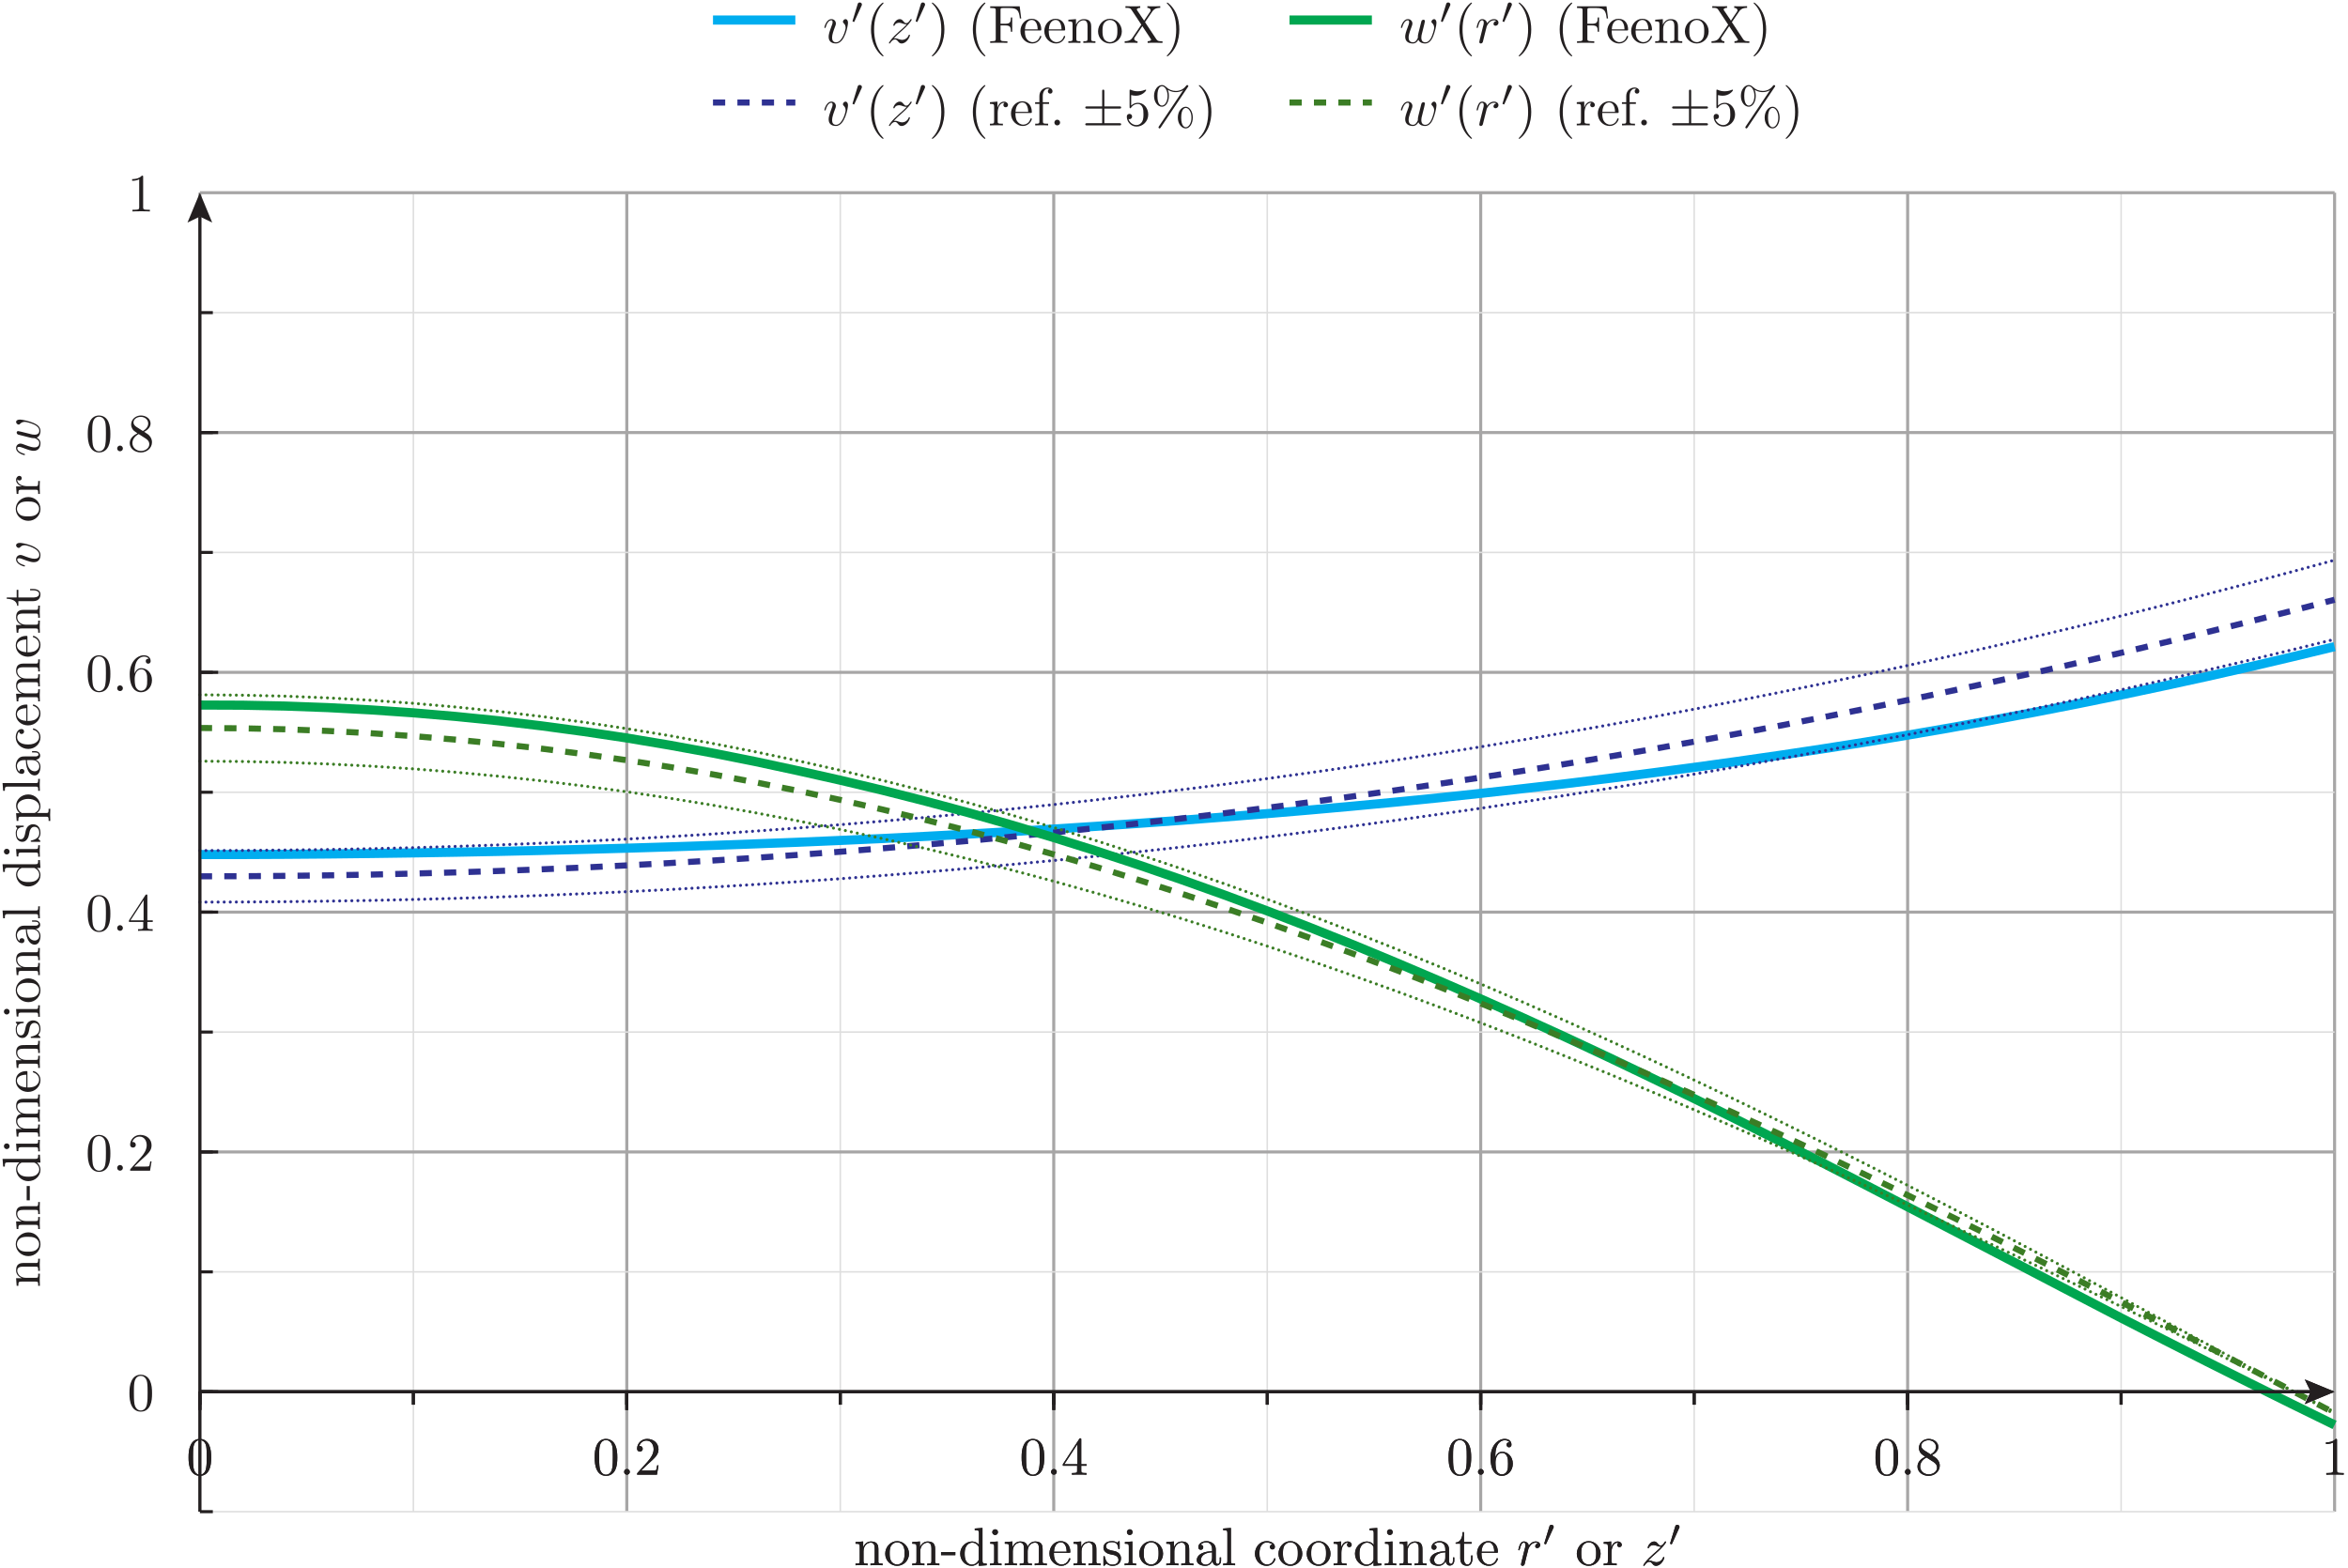 <?xml version="1.0" encoding="UTF-8"?>
<svg xmlns="http://www.w3.org/2000/svg" xmlns:xlink="http://www.w3.org/1999/xlink" width="436.5pt" height="291.57pt" viewBox="0 0 436.5 291.57" version="1.1">
<defs>
<g>
<symbol overflow="visible" id="glyph0-0">
<path style="stroke:none;" d=""/>
</symbol>
<symbol overflow="visible" id="glyph0-1">
<path style="stroke:none;" d="M 4.594 -3.203 C 4.594 -4 4.547 -4.797 4.203 -5.547 C 3.734 -6.5 2.922 -6.656 2.5 -6.656 C 1.906 -6.656 1.172 -6.406 0.766 -5.469 C 0.438 -4.781 0.391 -4 0.391 -3.203 C 0.391 -2.453 0.438 -1.547 0.844 -0.797 C 1.266 0.016 2 0.219 2.484 0.219 C 3.031 0.219 3.797 0.016 4.234 -0.938 C 4.547 -1.625 4.594 -2.406 4.594 -3.203 Z M 2.484 0 C 2.094 0 1.516 -0.25 1.328 -1.203 C 1.219 -1.812 1.219 -2.734 1.219 -3.312 C 1.219 -3.953 1.219 -4.625 1.297 -5.156 C 1.484 -6.344 2.234 -6.438 2.484 -6.438 C 2.812 -6.438 3.484 -6.266 3.672 -5.266 C 3.766 -4.703 3.766 -3.953 3.766 -3.312 C 3.766 -2.562 3.766 -1.891 3.656 -1.25 C 3.516 -0.297 2.938 0 2.484 0 Z M 2.484 0 "/>
</symbol>
<symbol overflow="visible" id="glyph0-2">
<path style="stroke:none;" d="M 1.266 -0.766 L 2.328 -1.797 C 3.891 -3.188 4.484 -3.719 4.484 -4.719 C 4.484 -5.859 3.594 -6.656 2.375 -6.656 C 1.234 -6.656 0.5 -5.734 0.5 -4.844 C 0.5 -4.297 1 -4.297 1.031 -4.297 C 1.203 -4.297 1.547 -4.406 1.547 -4.812 C 1.547 -5.078 1.375 -5.344 1.016 -5.344 C 0.938 -5.344 0.922 -5.344 0.891 -5.328 C 1.125 -5.984 1.656 -6.344 2.234 -6.344 C 3.156 -6.344 3.578 -5.547 3.578 -4.719 C 3.578 -3.922 3.078 -3.125 2.531 -2.516 L 0.609 -0.375 C 0.5 -0.266 0.5 -0.234 0.5 0 L 4.203 0 L 4.484 -1.734 L 4.234 -1.734 C 4.188 -1.438 4.125 -1 4.016 -0.844 C 3.953 -0.766 3.297 -0.766 3.062 -0.766 Z M 1.266 -0.766 "/>
</symbol>
<symbol overflow="visible" id="glyph0-3">
<path style="stroke:none;" d="M 2.938 -1.656 L 2.938 -0.781 C 2.938 -0.422 2.922 -0.312 2.188 -0.312 L 1.969 -0.312 L 1.969 0 C 2.375 -0.031 2.906 -0.031 3.312 -0.031 C 3.734 -0.031 4.266 -0.031 4.688 0 L 4.688 -0.312 L 4.469 -0.312 C 3.734 -0.312 3.703 -0.422 3.703 -0.781 L 3.703 -1.656 L 4.703 -1.656 L 4.703 -1.953 L 3.703 -1.953 L 3.703 -6.516 C 3.703 -6.703 3.703 -6.766 3.547 -6.766 C 3.453 -6.766 3.438 -6.766 3.344 -6.656 L 0.281 -1.953 L 0.281 -1.656 Z M 3 -1.953 L 0.562 -1.953 L 3 -5.688 Z M 3 -1.953 "/>
</symbol>
<symbol overflow="visible" id="glyph0-4">
<path style="stroke:none;" d="M 1.312 -3.281 L 1.312 -3.516 C 1.312 -6.047 2.562 -6.406 3.062 -6.406 C 3.312 -6.406 3.734 -6.344 3.953 -6.016 C 3.797 -6.016 3.406 -6.016 3.406 -5.562 C 3.406 -5.25 3.641 -5.094 3.859 -5.094 C 4.016 -5.094 4.312 -5.188 4.312 -5.578 C 4.312 -6.188 3.875 -6.656 3.047 -6.656 C 1.766 -6.656 0.422 -5.375 0.422 -3.156 C 0.422 -0.484 1.578 0.219 2.516 0.219 C 3.625 0.219 4.562 -0.719 4.562 -2.047 C 4.562 -3.312 3.688 -4.266 2.562 -4.266 C 1.891 -4.266 1.516 -3.766 1.312 -3.281 Z M 2.516 -0.062 C 1.875 -0.062 1.578 -0.656 1.516 -0.812 C 1.344 -1.281 1.344 -2.078 1.344 -2.266 C 1.344 -3.047 1.656 -4.047 2.562 -4.047 C 2.719 -4.047 3.188 -4.047 3.484 -3.422 C 3.672 -3.047 3.672 -2.547 3.672 -2.047 C 3.672 -1.562 3.672 -1.062 3.5 -0.703 C 3.203 -0.109 2.734 -0.062 2.516 -0.062 Z M 2.516 -0.062 "/>
</symbol>
<symbol overflow="visible" id="glyph0-5">
<path style="stroke:none;" d="M 1.625 -4.562 C 1.172 -4.875 1.125 -5.203 1.125 -5.375 C 1.125 -5.984 1.781 -6.406 2.484 -6.406 C 3.219 -6.406 3.859 -5.891 3.859 -5.172 C 3.859 -4.594 3.469 -4.125 2.875 -3.766 Z M 3.094 -3.625 C 3.812 -3.984 4.297 -4.516 4.297 -5.172 C 4.297 -6.094 3.406 -6.656 2.5 -6.656 C 1.5 -6.656 0.688 -5.922 0.688 -4.984 C 0.688 -4.812 0.703 -4.359 1.125 -3.891 C 1.234 -3.766 1.609 -3.516 1.859 -3.344 C 1.281 -3.062 0.422 -2.5 0.422 -1.516 C 0.422 -0.453 1.438 0.219 2.484 0.219 C 3.625 0.219 4.562 -0.609 4.562 -1.688 C 4.562 -2.047 4.453 -2.484 4.078 -2.906 C 3.891 -3.125 3.734 -3.219 3.094 -3.625 Z M 2.094 -3.203 L 3.312 -2.422 C 3.594 -2.234 4.062 -1.938 4.062 -1.312 C 4.062 -0.578 3.312 -0.062 2.5 -0.062 C 1.641 -0.062 0.922 -0.688 0.922 -1.516 C 0.922 -2.094 1.234 -2.734 2.094 -3.203 Z M 2.094 -3.203 "/>
</symbol>
<symbol overflow="visible" id="glyph0-6">
<path style="stroke:none;" d="M 2.938 -6.406 C 2.938 -6.641 2.938 -6.656 2.703 -6.656 C 2.094 -6.016 1.203 -6.016 0.891 -6.016 L 0.891 -5.703 C 1.094 -5.703 1.688 -5.703 2.203 -5.969 L 2.203 -0.797 C 2.203 -0.438 2.172 -0.312 1.266 -0.312 L 0.953 -0.312 L 0.953 0 C 1.297 -0.031 2.172 -0.031 2.562 -0.031 C 2.969 -0.031 3.844 -0.031 4.188 0 L 4.188 -0.312 L 3.875 -0.312 C 2.969 -0.312 2.938 -0.422 2.938 -0.797 Z M 2.938 -6.406 "/>
</symbol>
<symbol overflow="visible" id="glyph0-7">
<path style="stroke:none;" d="M 1.094 -3.438 L 1.094 -0.766 C 1.094 -0.312 0.984 -0.312 0.312 -0.312 L 0.312 0 C 0.672 -0.016 1.188 -0.031 1.453 -0.031 C 1.703 -0.031 2.234 -0.016 2.562 0 L 2.562 -0.312 C 1.906 -0.312 1.797 -0.312 1.797 -0.766 L 1.797 -2.594 C 1.797 -3.641 2.5 -4.203 3.141 -4.203 C 3.766 -4.203 3.875 -3.656 3.875 -3.094 L 3.875 -0.766 C 3.875 -0.312 3.766 -0.312 3.094 -0.312 L 3.094 0 C 3.453 -0.016 3.953 -0.031 4.234 -0.031 C 4.484 -0.031 5.016 -0.016 5.344 0 L 5.344 -0.312 C 4.828 -0.312 4.578 -0.312 4.562 -0.609 L 4.562 -2.516 C 4.562 -3.375 4.562 -3.688 4.266 -4.047 C 4.125 -4.219 3.797 -4.422 3.203 -4.422 C 2.484 -4.422 2.016 -3.984 1.734 -3.375 L 1.734 -4.422 L 0.312 -4.312 L 0.312 -4 C 1.016 -4 1.094 -3.938 1.094 -3.438 Z M 1.094 -3.438 "/>
</symbol>
<symbol overflow="visible" id="glyph0-8">
<path style="stroke:none;" d="M 4.703 -2.141 C 4.703 -3.422 3.703 -4.484 2.5 -4.484 C 1.25 -4.484 0.281 -3.391 0.281 -2.141 C 0.281 -0.844 1.312 0.109 2.484 0.109 C 3.703 0.109 4.703 -0.875 4.703 -2.141 Z M 2.5 -0.141 C 2.062 -0.141 1.625 -0.344 1.359 -0.812 C 1.109 -1.25 1.109 -1.859 1.109 -2.219 C 1.109 -2.609 1.109 -3.156 1.344 -3.594 C 1.625 -4.047 2.094 -4.266 2.484 -4.266 C 2.938 -4.266 3.359 -4.047 3.625 -3.609 C 3.875 -3.188 3.875 -2.594 3.875 -2.219 C 3.875 -1.859 3.875 -1.312 3.656 -0.875 C 3.438 -0.438 3 -0.141 2.5 -0.141 Z M 2.5 -0.141 "/>
</symbol>
<symbol overflow="visible" id="glyph0-9">
<path style="stroke:none;" d="M 2.766 -1.875 L 2.766 -2.453 L 0.109 -2.453 L 0.109 -1.875 Z M 2.766 -1.875 "/>
</symbol>
<symbol overflow="visible" id="glyph0-10">
<path style="stroke:none;" d="M 3.797 -0.547 L 3.797 0.109 L 5.266 0 L 5.266 -0.312 C 4.562 -0.312 4.484 -0.375 4.484 -0.875 L 4.484 -6.938 L 3.047 -6.828 L 3.047 -6.516 C 3.75 -6.516 3.828 -6.453 3.828 -5.953 L 3.828 -3.797 C 3.547 -4.156 3.109 -4.422 2.562 -4.422 C 1.391 -4.422 0.344 -3.438 0.344 -2.156 C 0.344 -0.875 1.312 0.109 2.453 0.109 C 3.094 0.109 3.547 -0.234 3.797 -0.547 Z M 3.797 -3.234 L 3.797 -1.188 C 3.797 -1 3.797 -0.984 3.688 -0.812 C 3.391 -0.328 2.938 -0.109 2.516 -0.109 C 2.062 -0.109 1.703 -0.375 1.453 -0.75 C 1.203 -1.156 1.172 -1.734 1.172 -2.141 C 1.172 -2.516 1.188 -3.109 1.484 -3.562 C 1.688 -3.875 2.062 -4.203 2.609 -4.203 C 2.953 -4.203 3.375 -4.047 3.688 -3.594 C 3.797 -3.438 3.797 -3.406 3.797 -3.234 Z M 3.797 -3.234 "/>
</symbol>
<symbol overflow="visible" id="glyph0-11">
<path style="stroke:none;" d="M 1.766 -4.422 L 0.375 -4.312 L 0.375 -4 C 1.016 -4 1.109 -3.938 1.109 -3.453 L 1.109 -0.766 C 1.109 -0.312 1 -0.312 0.328 -0.312 L 0.328 0 C 0.656 -0.016 1.188 -0.031 1.438 -0.031 C 1.781 -0.031 2.125 -0.016 2.469 0 L 2.469 -0.312 C 1.812 -0.312 1.766 -0.359 1.766 -0.75 Z M 1.812 -6.156 C 1.812 -6.484 1.562 -6.688 1.281 -6.688 C 0.969 -6.688 0.75 -6.422 0.75 -6.156 C 0.75 -5.891 0.969 -5.625 1.281 -5.625 C 1.562 -5.625 1.812 -5.844 1.812 -6.156 Z M 1.812 -6.156 "/>
</symbol>
<symbol overflow="visible" id="glyph0-12">
<path style="stroke:none;" d="M 1.094 -3.438 L 1.094 -0.766 C 1.094 -0.312 0.984 -0.312 0.312 -0.312 L 0.312 0 C 0.672 -0.016 1.188 -0.031 1.453 -0.031 C 1.703 -0.031 2.234 -0.016 2.562 0 L 2.562 -0.312 C 1.906 -0.312 1.797 -0.312 1.797 -0.766 L 1.797 -2.594 C 1.797 -3.641 2.5 -4.203 3.141 -4.203 C 3.766 -4.203 3.875 -3.656 3.875 -3.094 L 3.875 -0.766 C 3.875 -0.312 3.766 -0.312 3.094 -0.312 L 3.094 0 C 3.453 -0.016 3.953 -0.031 4.234 -0.031 C 4.484 -0.031 5.016 -0.016 5.344 0 L 5.344 -0.312 C 4.688 -0.312 4.562 -0.312 4.562 -0.766 L 4.562 -2.594 C 4.562 -3.641 5.281 -4.203 5.922 -4.203 C 6.547 -4.203 6.656 -3.656 6.656 -3.094 L 6.656 -0.766 C 6.656 -0.312 6.547 -0.312 5.875 -0.312 L 5.875 0 C 6.234 -0.016 6.734 -0.031 7.016 -0.031 C 7.266 -0.031 7.797 -0.016 8.125 0 L 8.125 -0.312 C 7.609 -0.312 7.359 -0.312 7.344 -0.609 L 7.344 -2.516 C 7.344 -3.375 7.344 -3.688 7.047 -4.047 C 6.906 -4.219 6.562 -4.422 5.984 -4.422 C 5.156 -4.422 4.703 -3.812 4.547 -3.438 C 4.406 -4.312 3.656 -4.422 3.203 -4.422 C 2.484 -4.422 2.016 -3.984 1.734 -3.375 L 1.734 -4.422 L 0.312 -4.312 L 0.312 -4 C 1.016 -4 1.094 -3.938 1.094 -3.438 Z M 1.094 -3.438 "/>
</symbol>
<symbol overflow="visible" id="glyph0-13">
<path style="stroke:none;" d="M 1.125 -2.516 C 1.188 -4.016 2.016 -4.266 2.359 -4.266 C 3.391 -4.266 3.484 -2.906 3.484 -2.516 Z M 1.109 -2.312 L 3.906 -2.312 C 4.125 -2.312 4.156 -2.312 4.156 -2.516 C 4.156 -3.516 3.609 -4.484 2.359 -4.484 C 1.203 -4.484 0.281 -3.453 0.281 -2.203 C 0.281 -0.859 1.328 0.109 2.484 0.109 C 3.703 0.109 4.156 -1 4.156 -1.188 C 4.156 -1.297 4.062 -1.312 4.016 -1.312 C 3.938 -1.312 3.906 -1.25 3.891 -1.172 C 3.547 -0.141 2.641 -0.141 2.547 -0.141 C 2.047 -0.141 1.641 -0.438 1.406 -0.812 C 1.109 -1.297 1.109 -1.953 1.109 -2.312 Z M 1.109 -2.312 "/>
</symbol>
<symbol overflow="visible" id="glyph0-14">
<path style="stroke:none;" d="M 2.078 -1.938 C 2.297 -1.906 3.125 -1.734 3.125 -1.016 C 3.125 -0.516 2.766 -0.109 1.984 -0.109 C 1.156 -0.109 0.797 -0.688 0.594 -1.531 C 0.562 -1.656 0.562 -1.703 0.453 -1.703 C 0.328 -1.703 0.328 -1.625 0.328 -1.453 L 0.328 -0.125 C 0.328 0.047 0.328 0.109 0.438 0.109 C 0.484 0.109 0.5 0.094 0.688 -0.094 C 0.703 -0.109 0.703 -0.125 0.891 -0.312 C 1.328 0.094 1.781 0.109 1.984 0.109 C 3.141 0.109 3.594 -0.562 3.594 -1.281 C 3.594 -1.812 3.297 -2.109 3.188 -2.234 C 2.844 -2.547 2.453 -2.625 2.047 -2.703 C 1.484 -2.812 0.812 -2.953 0.812 -3.531 C 0.812 -3.875 1.062 -4.297 1.938 -4.297 C 3.031 -4.297 3.078 -3.391 3.094 -3.078 C 3.109 -2.984 3.203 -2.984 3.219 -2.984 C 3.344 -2.984 3.344 -3.047 3.344 -3.234 L 3.344 -4.234 C 3.344 -4.406 3.344 -4.484 3.234 -4.484 C 3.188 -4.484 3.172 -4.484 3.047 -4.359 C 3.016 -4.312 2.906 -4.234 2.875 -4.203 C 2.484 -4.484 2.078 -4.484 1.938 -4.484 C 0.703 -4.484 0.328 -3.812 0.328 -3.25 C 0.328 -2.906 0.484 -2.625 0.766 -2.406 C 1.078 -2.141 1.359 -2.078 2.078 -1.938 Z M 2.078 -1.938 "/>
</symbol>
<symbol overflow="visible" id="glyph0-15">
<path style="stroke:none;" d="M 3.328 -0.766 C 3.375 -0.359 3.641 0.062 4.109 0.062 C 4.312 0.062 4.938 -0.078 4.938 -0.891 L 4.938 -1.453 L 4.688 -1.453 L 4.688 -0.891 C 4.688 -0.312 4.438 -0.25 4.312 -0.25 C 3.984 -0.25 3.953 -0.703 3.953 -0.75 L 3.953 -2.75 C 3.953 -3.172 3.953 -3.562 3.594 -3.938 C 3.203 -4.312 2.703 -4.484 2.219 -4.484 C 1.406 -4.484 0.703 -4.016 0.703 -3.344 C 0.703 -3.047 0.906 -2.875 1.172 -2.875 C 1.453 -2.875 1.625 -3.078 1.625 -3.344 C 1.625 -3.453 1.578 -3.797 1.125 -3.797 C 1.391 -4.156 1.875 -4.266 2.203 -4.266 C 2.688 -4.266 3.266 -3.875 3.266 -2.984 L 3.266 -2.609 C 2.75 -2.578 2.047 -2.547 1.422 -2.25 C 0.672 -1.906 0.422 -1.391 0.422 -0.953 C 0.422 -0.141 1.391 0.109 2.016 0.109 C 2.688 0.109 3.141 -0.297 3.328 -0.766 Z M 3.266 -2.406 L 3.266 -1.406 C 3.266 -0.453 2.547 -0.109 2.094 -0.109 C 1.594 -0.109 1.188 -0.453 1.188 -0.953 C 1.188 -1.516 1.609 -2.344 3.266 -2.406 Z M 3.266 -2.406 "/>
</symbol>
<symbol overflow="visible" id="glyph0-16">
<path style="stroke:none;" d="M 1.766 -6.938 L 0.328 -6.828 L 0.328 -6.516 C 1.031 -6.516 1.109 -6.453 1.109 -5.953 L 1.109 -0.766 C 1.109 -0.312 1 -0.312 0.328 -0.312 L 0.328 0 C 0.656 -0.016 1.188 -0.031 1.438 -0.031 C 1.688 -0.031 2.188 -0.016 2.547 0 L 2.547 -0.312 C 1.875 -0.312 1.766 -0.312 1.766 -0.766 Z M 1.766 -6.938 "/>
</symbol>
<symbol overflow="visible" id="glyph0-17">
<path style="stroke:none;" d="M 1.172 -2.188 C 1.172 -3.812 1.984 -4.234 2.516 -4.234 C 2.609 -4.234 3.234 -4.219 3.594 -3.859 C 3.188 -3.828 3.125 -3.531 3.125 -3.406 C 3.125 -3.141 3.297 -2.938 3.578 -2.938 C 3.844 -2.938 4.047 -3.109 4.047 -3.406 C 4.047 -4.094 3.281 -4.484 2.516 -4.484 C 1.266 -4.484 0.344 -3.406 0.344 -2.156 C 0.344 -0.875 1.328 0.109 2.484 0.109 C 3.828 0.109 4.156 -1.094 4.156 -1.188 C 4.156 -1.297 4.047 -1.297 4.016 -1.297 C 3.938 -1.297 3.906 -1.25 3.891 -1.188 C 3.594 -0.266 2.953 -0.141 2.578 -0.141 C 2.047 -0.141 1.172 -0.562 1.172 -2.188 Z M 1.172 -2.188 "/>
</symbol>
<symbol overflow="visible" id="glyph0-18">
<path style="stroke:none;" d="M 1.672 -3.312 L 1.672 -4.422 L 0.281 -4.312 L 0.281 -4 C 0.984 -4 1.062 -3.938 1.062 -3.438 L 1.062 -0.766 C 1.062 -0.312 0.953 -0.312 0.281 -0.312 L 0.281 0 C 0.672 -0.016 1.141 -0.031 1.422 -0.031 C 1.812 -0.031 2.297 -0.031 2.688 0 L 2.688 -0.312 L 2.484 -0.312 C 1.734 -0.312 1.719 -0.422 1.719 -0.781 L 1.719 -2.312 C 1.719 -3.312 2.141 -4.203 2.906 -4.203 C 2.969 -4.203 2.984 -4.203 3.016 -4.188 C 2.984 -4.188 2.781 -4.062 2.781 -3.797 C 2.781 -3.516 2.984 -3.375 3.203 -3.375 C 3.391 -3.375 3.641 -3.484 3.641 -3.812 C 3.641 -4.125 3.328 -4.422 2.906 -4.422 C 2.172 -4.422 1.812 -3.75 1.672 -3.312 Z M 1.672 -3.312 "/>
</symbol>
<symbol overflow="visible" id="glyph0-19">
<path style="stroke:none;" d="M 1.734 -4 L 3.156 -4 L 3.156 -4.312 L 1.734 -4.312 L 1.734 -6.156 L 1.484 -6.156 C 1.469 -5.328 1.172 -4.266 0.188 -4.219 L 0.188 -4 L 1.047 -4 L 1.047 -1.234 C 1.047 -0.016 1.969 0.109 2.328 0.109 C 3.047 0.109 3.312 -0.594 3.312 -1.234 L 3.312 -1.812 L 3.062 -1.812 L 3.062 -1.266 C 3.062 -0.516 2.766 -0.141 2.406 -0.141 C 1.734 -0.141 1.734 -1.047 1.734 -1.219 Z M 1.734 -4 "/>
</symbol>
<symbol overflow="visible" id="glyph0-20">
<path style="stroke:none;" d="M 3.312 2.406 C 3.312 2.375 3.312 2.344 3.141 2.188 C 1.891 0.922 1.562 -0.969 1.562 -2.5 C 1.562 -4.234 1.953 -5.984 3.188 -7.234 C 3.312 -7.344 3.312 -7.375 3.312 -7.406 C 3.312 -7.469 3.266 -7.5 3.203 -7.5 C 3.109 -7.5 2.203 -6.812 1.625 -5.547 C 1.109 -4.453 0.984 -3.344 0.984 -2.5 C 0.984 -1.719 1.094 -0.516 1.656 0.625 C 2.25 1.844 3.109 2.5 3.203 2.5 C 3.266 2.5 3.312 2.469 3.312 2.406 Z M 3.312 2.406 "/>
</symbol>
<symbol overflow="visible" id="glyph0-21">
<path style="stroke:none;" d="M 2.891 -2.5 C 2.891 -3.281 2.781 -4.484 2.234 -5.625 C 1.625 -6.844 0.766 -7.5 0.672 -7.5 C 0.609 -7.5 0.562 -7.453 0.562 -7.406 C 0.562 -7.375 0.562 -7.344 0.766 -7.172 C 1.734 -6.188 2.312 -4.594 2.312 -2.5 C 2.312 -0.797 1.938 0.969 0.703 2.234 C 0.562 2.344 0.562 2.375 0.562 2.406 C 0.562 2.453 0.609 2.5 0.672 2.5 C 0.766 2.5 1.672 1.812 2.266 0.547 C 2.766 -0.547 2.891 -1.656 2.891 -2.5 Z M 2.891 -2.5 "/>
</symbol>
<symbol overflow="visible" id="glyph0-22">
<path style="stroke:none;" d="M 5.812 -6.797 L 0.328 -6.797 L 0.328 -6.484 L 0.562 -6.484 C 1.344 -6.484 1.359 -6.375 1.359 -6.016 L 1.359 -0.781 C 1.359 -0.422 1.344 -0.312 0.562 -0.312 L 0.328 -0.312 L 0.328 0 C 0.688 -0.031 1.453 -0.031 1.844 -0.031 C 2.266 -0.031 3.172 -0.031 3.531 0 L 3.531 -0.312 L 3.203 -0.312 C 2.25 -0.312 2.25 -0.438 2.25 -0.797 L 2.25 -3.25 L 3.109 -3.25 C 4.062 -3.25 4.172 -2.938 4.172 -2.078 L 4.422 -2.078 L 4.422 -4.734 L 4.172 -4.734 C 4.172 -3.891 4.062 -3.562 3.109 -3.562 L 2.25 -3.562 L 2.25 -6.094 C 2.25 -6.422 2.266 -6.484 2.734 -6.484 L 3.938 -6.484 C 5.438 -6.484 5.688 -5.938 5.844 -4.547 L 6.094 -4.547 Z M 5.812 -6.797 "/>
</symbol>
<symbol overflow="visible" id="glyph0-23">
<path style="stroke:none;" d="M 4.016 -3.859 L 5.391 -5.875 C 5.609 -6.188 5.953 -6.516 6.844 -6.516 L 6.844 -6.828 C 6.453 -6.812 5.984 -6.797 5.734 -6.797 C 5.328 -6.797 4.844 -6.797 4.453 -6.828 L 4.453 -6.516 C 4.844 -6.516 5.062 -6.297 5.062 -6.062 C 5.062 -5.953 5.047 -5.938 4.984 -5.828 L 3.844 -4.141 L 2.547 -6.062 C 2.531 -6.094 2.484 -6.188 2.484 -6.219 C 2.484 -6.344 2.703 -6.516 3.125 -6.516 L 3.125 -6.828 C 2.781 -6.797 2.047 -6.797 1.672 -6.797 C 1.359 -6.797 0.734 -6.812 0.375 -6.828 L 0.375 -6.516 L 0.562 -6.516 C 1.109 -6.516 1.297 -6.453 1.484 -6.172 L 3.328 -3.391 L 1.688 -0.969 C 1.547 -0.766 1.25 -0.312 0.234 -0.312 L 0.234 0 C 0.594 -0.016 1.016 -0.031 1.344 -0.031 C 1.719 -0.031 2.266 -0.031 2.625 0 L 2.625 -0.312 C 2.172 -0.312 2 -0.594 2 -0.766 C 2 -0.859 2.031 -0.906 2.094 -1.016 L 3.516 -3.109 L 5.094 -0.719 C 5.125 -0.688 5.156 -0.641 5.156 -0.609 C 5.156 -0.484 4.938 -0.312 4.5 -0.312 L 4.5 0 C 4.844 -0.031 5.578 -0.031 5.953 -0.031 C 6.375 -0.031 6.844 -0.016 7.266 0 L 7.266 -0.312 L 7.062 -0.312 C 6.547 -0.312 6.344 -0.359 6.125 -0.672 Z M 4.016 -3.859 "/>
</symbol>
<symbol overflow="visible" id="glyph0-24">
<path style="stroke:none;" d="M 1.75 -4.312 L 1.75 -5.469 C 1.75 -6.344 2.234 -6.828 2.672 -6.828 C 2.703 -6.828 2.844 -6.828 3 -6.766 C 2.875 -6.719 2.703 -6.594 2.703 -6.344 C 2.703 -6.109 2.859 -5.906 3.125 -5.906 C 3.422 -5.906 3.562 -6.109 3.562 -6.344 C 3.562 -6.719 3.203 -7.047 2.672 -7.047 C 1.969 -7.047 1.125 -6.516 1.125 -5.453 L 1.125 -4.312 L 0.328 -4.312 L 0.328 -4 L 1.125 -4 L 1.125 -0.766 C 1.125 -0.312 1.016 -0.312 0.344 -0.312 L 0.344 0 C 0.734 -0.016 1.203 -0.031 1.484 -0.031 C 1.875 -0.031 2.344 -0.031 2.75 0 L 2.75 -0.312 L 2.547 -0.312 C 1.797 -0.312 1.781 -0.422 1.781 -0.781 L 1.781 -4 L 2.922 -4 L 2.922 -4.312 Z M 1.75 -4.312 "/>
</symbol>
<symbol overflow="visible" id="glyph0-25">
<path style="stroke:none;" d="M 1.922 -0.531 C 1.922 -0.812 1.688 -1.062 1.391 -1.062 C 1.094 -1.062 0.859 -0.812 0.859 -0.531 C 0.859 -0.234 1.094 0 1.391 0 C 1.688 0 1.922 -0.234 1.922 -0.531 Z M 1.922 -0.531 "/>
</symbol>
<symbol overflow="visible" id="glyph0-26">
<path style="stroke:none;" d="M 4.484 -2.016 C 4.484 -3.203 3.672 -4.203 2.594 -4.203 C 2.109 -4.203 1.688 -4.047 1.312 -3.688 L 1.312 -5.641 C 1.516 -5.578 1.844 -5.516 2.172 -5.516 C 3.406 -5.516 4.094 -6.422 4.094 -6.547 C 4.094 -6.609 4.062 -6.656 4 -6.656 C 3.984 -6.656 3.969 -6.656 3.922 -6.625 C 3.719 -6.547 3.234 -6.344 2.562 -6.344 C 2.156 -6.344 1.703 -6.406 1.234 -6.625 C 1.156 -6.656 1.125 -6.656 1.109 -6.656 C 1.016 -6.656 1.016 -6.562 1.016 -6.406 L 1.016 -3.453 C 1.016 -3.266 1.016 -3.188 1.156 -3.188 C 1.219 -3.188 1.234 -3.219 1.281 -3.281 C 1.391 -3.438 1.766 -3.984 2.562 -3.984 C 3.094 -3.984 3.344 -3.516 3.422 -3.344 C 3.578 -2.969 3.594 -2.578 3.594 -2.078 C 3.594 -1.734 3.594 -1.125 3.359 -0.703 C 3.125 -0.312 2.75 -0.062 2.297 -0.062 C 1.562 -0.062 0.984 -0.594 0.812 -1.188 C 0.844 -1.172 0.875 -1.156 0.984 -1.156 C 1.312 -1.156 1.484 -1.406 1.484 -1.656 C 1.484 -1.891 1.312 -2.141 0.984 -2.141 C 0.844 -2.141 0.5 -2.062 0.5 -1.609 C 0.5 -0.75 1.188 0.219 2.312 0.219 C 3.469 0.219 4.484 -0.734 4.484 -2.016 Z M 4.484 -2.016 "/>
</symbol>
<symbol overflow="visible" id="glyph0-27">
<path style="stroke:none;" d="M 6.844 -7.125 C 6.906 -7.203 6.938 -7.234 6.938 -7.297 C 6.938 -7.406 6.844 -7.5 6.734 -7.5 C 6.625 -7.5 6.578 -7.438 6.516 -7.359 C 6.016 -6.688 5.344 -6.406 4.625 -6.406 C 3.922 -6.406 3.297 -6.656 2.75 -7.188 C 2.562 -7.344 2.344 -7.5 2.031 -7.5 C 1.266 -7.5 0.562 -6.656 0.562 -5.484 C 0.562 -4.281 1.281 -3.469 2.031 -3.469 C 2.766 -3.469 3.328 -4.359 3.328 -5.484 C 3.328 -5.625 3.328 -6.094 3.125 -6.609 C 3.766 -6.234 4.266 -6.188 4.625 -6.188 C 5.391 -6.188 5.906 -6.5 5.953 -6.547 L 5.969 -6.531 L 1.484 0.156 C 1.391 0.297 1.391 0.344 1.391 0.359 C 1.391 0.469 1.484 0.562 1.594 0.562 C 1.688 0.562 1.703 0.516 1.797 0.406 Z M 2.047 -3.688 C 1.844 -3.688 1.188 -3.812 1.188 -5.484 C 1.188 -7.156 1.828 -7.281 2.047 -7.281 C 2.562 -7.281 3.078 -6.547 3.078 -5.484 C 3.078 -4.406 2.562 -3.688 2.047 -3.688 Z M 6.469 0.344 C 6.266 0.344 5.609 0.203 5.609 -1.453 C 5.609 -3.125 6.266 -3.25 6.469 -3.25 C 7 -3.25 7.516 -2.516 7.516 -1.453 C 7.516 -0.375 6.984 0.344 6.469 0.344 Z M 7.766 -1.453 C 7.766 -2.594 7.172 -3.469 6.453 -3.469 C 5.703 -3.469 4.984 -2.625 4.984 -1.453 C 4.984 -0.25 5.703 0.562 6.453 0.562 C 7.188 0.562 7.766 -0.328 7.766 -1.453 Z M 7.766 -1.453 "/>
</symbol>
<symbol overflow="visible" id="glyph1-0">
<path style="stroke:none;" d=""/>
</symbol>
<symbol overflow="visible" id="glyph1-1">
<path style="stroke:none;" d="M 1.922 -0.531 C 1.922 -0.812 1.688 -1.062 1.391 -1.062 C 1.094 -1.062 0.859 -0.812 0.859 -0.531 C 0.859 -0.234 1.094 0 1.391 0 C 1.688 0 1.922 -0.234 1.922 -0.531 Z M 1.922 -0.531 "/>
</symbol>
<symbol overflow="visible" id="glyph1-2">
<path style="stroke:none;" d="M 0.875 -0.594 C 0.844 -0.438 0.797 -0.203 0.797 -0.156 C 0.797 0.016 0.938 0.109 1.078 0.109 C 1.203 0.109 1.375 0.031 1.453 -0.172 C 1.469 -0.203 1.812 -1.562 1.844 -1.75 C 1.938 -2.078 2.109 -2.781 2.172 -3.047 C 2.203 -3.188 2.484 -3.656 2.734 -3.875 C 2.812 -3.938 3.094 -4.203 3.531 -4.203 C 3.797 -4.203 3.938 -4.078 3.953 -4.078 C 3.656 -4.031 3.438 -3.797 3.438 -3.531 C 3.438 -3.375 3.547 -3.188 3.812 -3.188 C 4.078 -3.188 4.359 -3.406 4.359 -3.766 C 4.359 -4.125 4.047 -4.422 3.531 -4.422 C 2.875 -4.422 2.438 -3.938 2.25 -3.656 C 2.172 -4.094 1.812 -4.422 1.344 -4.422 C 0.875 -4.422 0.688 -4.031 0.594 -3.844 C 0.422 -3.516 0.297 -2.906 0.297 -2.875 C 0.297 -2.781 0.391 -2.781 0.406 -2.781 C 0.516 -2.781 0.516 -2.797 0.578 -3.016 C 0.75 -3.719 0.953 -4.203 1.312 -4.203 C 1.484 -4.203 1.625 -4.125 1.625 -3.734 C 1.625 -3.531 1.594 -3.422 1.453 -2.906 Z M 0.875 -0.594 "/>
</symbol>
<symbol overflow="visible" id="glyph1-3">
<path style="stroke:none;" d="M 1.328 -0.828 C 1.875 -1.406 2.156 -1.656 2.516 -1.969 C 2.516 -1.984 3.141 -2.516 3.5 -2.875 C 4.453 -3.797 4.672 -4.281 4.672 -4.312 C 4.672 -4.422 4.578 -4.422 4.562 -4.422 C 4.484 -4.422 4.453 -4.406 4.406 -4.312 C 4.109 -3.828 3.906 -3.672 3.656 -3.672 C 3.422 -3.672 3.297 -3.812 3.156 -3.984 C 2.953 -4.219 2.797 -4.422 2.453 -4.422 C 1.703 -4.422 1.25 -3.484 1.25 -3.281 C 1.25 -3.234 1.281 -3.172 1.375 -3.172 C 1.453 -3.172 1.484 -3.219 1.5 -3.281 C 1.688 -3.734 2.266 -3.75 2.344 -3.75 C 2.562 -3.75 2.75 -3.688 2.984 -3.594 C 3.375 -3.453 3.484 -3.453 3.75 -3.453 C 3.391 -3.016 2.547 -2.297 2.359 -2.141 L 1.453 -1.297 C 0.781 -0.625 0.438 -0.062 0.438 0.016 C 0.438 0.109 0.531 0.109 0.547 0.109 C 0.625 0.109 0.656 0.094 0.703 -0.016 C 0.938 -0.375 1.234 -0.641 1.562 -0.641 C 1.797 -0.641 1.891 -0.547 2.141 -0.266 C 2.312 -0.047 2.484 0.109 2.781 0.109 C 3.766 0.109 4.344 -1.156 4.344 -1.438 C 4.344 -1.484 4.312 -1.531 4.234 -1.531 C 4.141 -1.531 4.125 -1.469 4.094 -1.406 C 3.859 -0.75 3.219 -0.562 2.891 -0.562 C 2.688 -0.562 2.516 -0.625 2.297 -0.688 C 1.953 -0.812 1.812 -0.859 1.594 -0.859 C 1.578 -0.859 1.422 -0.859 1.328 -0.828 Z M 1.328 -0.828 "/>
</symbol>
<symbol overflow="visible" id="glyph1-4">
<path style="stroke:none;" d="M 4.688 -3.719 C 4.688 -4.266 4.422 -4.422 4.234 -4.422 C 3.984 -4.422 3.75 -4.156 3.75 -3.938 C 3.75 -3.812 3.797 -3.75 3.906 -3.641 C 4.125 -3.438 4.25 -3.188 4.25 -2.812 C 4.25 -2.406 3.641 -0.109 2.469 -0.109 C 1.953 -0.109 1.734 -0.453 1.734 -0.984 C 1.734 -1.547 2 -2.266 2.312 -3.094 C 2.375 -3.266 2.438 -3.406 2.438 -3.594 C 2.438 -4.047 2.109 -4.422 1.609 -4.422 C 0.672 -4.422 0.297 -2.969 0.297 -2.875 C 0.297 -2.781 0.391 -2.781 0.406 -2.781 C 0.516 -2.781 0.516 -2.797 0.562 -2.953 C 0.859 -3.969 1.297 -4.203 1.578 -4.203 C 1.656 -4.203 1.828 -4.203 1.828 -3.875 C 1.828 -3.625 1.734 -3.359 1.656 -3.188 C 1.219 -2.016 1.094 -1.562 1.094 -1.125 C 1.094 -0.047 1.969 0.109 2.438 0.109 C 4.109 0.109 4.688 -3.203 4.688 -3.719 Z M 4.688 -3.719 "/>
</symbol>
<symbol overflow="visible" id="glyph1-5">
<path style="stroke:none;" d="M 4.625 -3.391 C 4.672 -3.609 4.766 -3.984 4.766 -4.047 C 4.766 -4.219 4.625 -4.312 4.484 -4.312 C 4.359 -4.312 4.188 -4.234 4.109 -4.031 C 4.078 -3.953 3.609 -2.047 3.547 -1.797 C 3.469 -1.484 3.453 -1.312 3.453 -1.125 C 3.453 -1.016 3.453 -1 3.453 -0.953 C 3.234 -0.422 2.938 -0.109 2.547 -0.109 C 1.734 -0.109 1.734 -0.844 1.734 -1.016 C 1.734 -1.344 1.797 -1.734 2.266 -2.953 C 2.375 -3.266 2.438 -3.406 2.438 -3.594 C 2.438 -4.047 2.094 -4.422 1.609 -4.422 C 0.656 -4.422 0.297 -2.969 0.297 -2.875 C 0.297 -2.781 0.391 -2.781 0.406 -2.781 C 0.516 -2.781 0.516 -2.797 0.562 -2.953 C 0.844 -3.891 1.234 -4.203 1.578 -4.203 C 1.672 -4.203 1.828 -4.188 1.828 -3.875 C 1.828 -3.625 1.719 -3.344 1.656 -3.172 C 1.203 -1.984 1.094 -1.531 1.094 -1.156 C 1.094 -0.234 1.766 0.109 2.516 0.109 C 2.688 0.109 3.156 0.109 3.547 -0.594 C 3.812 0.047 4.5 0.109 4.797 0.109 C 5.547 0.109 5.984 -0.516 6.25 -1.125 C 6.594 -1.906 6.906 -3.234 6.906 -3.719 C 6.906 -4.266 6.641 -4.422 6.469 -4.422 C 6.219 -4.422 5.969 -4.156 5.969 -3.938 C 5.969 -3.812 6.031 -3.75 6.125 -3.672 C 6.234 -3.562 6.484 -3.297 6.484 -2.812 C 6.484 -2.484 6.188 -1.5 5.938 -0.984 C 5.672 -0.453 5.312 -0.109 4.828 -0.109 C 4.359 -0.109 4.094 -0.406 4.094 -0.984 C 4.094 -1.266 4.156 -1.562 4.203 -1.703 Z M 4.625 -3.391 "/>
</symbol>
<symbol overflow="visible" id="glyph2-0">
<path style="stroke:none;" d=""/>
</symbol>
<symbol overflow="visible" id="glyph2-1">
<path style="stroke:none;" d="M 2.031 -3.297 C 2.094 -3.422 2.094 -3.484 2.094 -3.531 C 2.094 -3.75 1.891 -3.906 1.688 -3.906 C 1.406 -3.906 1.328 -3.703 1.297 -3.578 L 0.375 -0.547 C 0.359 -0.531 0.344 -0.453 0.344 -0.438 C 0.344 -0.359 0.547 -0.281 0.609 -0.281 C 0.656 -0.281 0.672 -0.297 0.719 -0.406 Z M 2.031 -3.297 "/>
</symbol>
<symbol overflow="visible" id="glyph3-0">
<path style="stroke:none;" d=""/>
</symbol>
<symbol overflow="visible" id="glyph3-1">
<path style="stroke:none;" d="M -3.438 -1.094 L -0.766 -1.094 C -0.312 -1.094 -0.312 -0.984 -0.312 -0.312 L 0 -0.312 C -0.016 -0.672 -0.031 -1.188 -0.031 -1.453 C -0.031 -1.703 -0.016 -2.234 0 -2.562 L -0.312 -2.562 C -0.312 -1.906 -0.312 -1.797 -0.766 -1.797 L -2.594 -1.797 C -3.641 -1.797 -4.203 -2.5 -4.203 -3.141 C -4.203 -3.766 -3.656 -3.875 -3.094 -3.875 L -0.766 -3.875 C -0.312 -3.875 -0.312 -3.766 -0.312 -3.094 L 0 -3.094 C -0.016 -3.453 -0.031 -3.953 -0.031 -4.234 C -0.031 -4.484 -0.016 -5.016 0 -5.344 L -0.312 -5.344 C -0.312 -4.828 -0.312 -4.578 -0.609 -4.562 L -2.516 -4.562 C -3.375 -4.562 -3.688 -4.562 -4.047 -4.266 C -4.219 -4.125 -4.422 -3.797 -4.422 -3.203 C -4.422 -2.484 -3.984 -2.016 -3.375 -1.734 L -4.422 -1.734 L -4.312 -0.312 L -4 -0.312 C -4 -1.016 -3.938 -1.094 -3.438 -1.094 Z M -3.438 -1.094 "/>
</symbol>
<symbol overflow="visible" id="glyph3-2">
<path style="stroke:none;" d="M -2.141 -4.703 C -3.422 -4.703 -4.484 -3.703 -4.484 -2.5 C -4.484 -1.25 -3.391 -0.281 -2.141 -0.281 C -0.844 -0.281 0.109 -1.312 0.109 -2.484 C 0.109 -3.703 -0.875 -4.703 -2.141 -4.703 Z M -0.141 -2.5 C -0.141 -2.062 -0.344 -1.625 -0.812 -1.359 C -1.25 -1.109 -1.859 -1.109 -2.219 -1.109 C -2.609 -1.109 -3.156 -1.109 -3.594 -1.344 C -4.047 -1.625 -4.266 -2.094 -4.266 -2.484 C -4.266 -2.938 -4.047 -3.359 -3.609 -3.625 C -3.188 -3.875 -2.594 -3.875 -2.219 -3.875 C -1.859 -3.875 -1.312 -3.875 -0.875 -3.656 C -0.438 -3.438 -0.141 -3 -0.141 -2.5 Z M -0.141 -2.5 "/>
</symbol>
<symbol overflow="visible" id="glyph3-3">
<path style="stroke:none;" d="M -1.875 -2.766 L -2.453 -2.766 L -2.453 -0.109 L -1.875 -0.109 Z M -1.875 -2.766 "/>
</symbol>
<symbol overflow="visible" id="glyph3-4">
<path style="stroke:none;" d="M -0.547 -3.797 L 0.109 -3.797 L 0 -5.266 L -0.312 -5.266 C -0.312 -4.562 -0.375 -4.484 -0.875 -4.484 L -6.938 -4.484 L -6.828 -3.047 L -6.516 -3.047 C -6.516 -3.75 -6.453 -3.828 -5.953 -3.828 L -3.797 -3.828 C -4.156 -3.547 -4.422 -3.109 -4.422 -2.562 C -4.422 -1.391 -3.438 -0.344 -2.156 -0.344 C -0.875 -0.344 0.109 -1.312 0.109 -2.453 C 0.109 -3.094 -0.234 -3.547 -0.547 -3.797 Z M -3.234 -3.797 L -1.188 -3.797 C -1 -3.797 -0.984 -3.797 -0.812 -3.688 C -0.328 -3.391 -0.109 -2.938 -0.109 -2.516 C -0.109 -2.062 -0.375 -1.703 -0.75 -1.453 C -1.156 -1.203 -1.734 -1.172 -2.141 -1.172 C -2.516 -1.172 -3.109 -1.188 -3.562 -1.484 C -3.875 -1.688 -4.203 -2.062 -4.203 -2.609 C -4.203 -2.953 -4.047 -3.375 -3.594 -3.688 C -3.438 -3.797 -3.406 -3.797 -3.234 -3.797 Z M -3.234 -3.797 "/>
</symbol>
<symbol overflow="visible" id="glyph3-5">
<path style="stroke:none;" d="M -4.422 -1.766 L -4.312 -0.375 L -4 -0.375 C -4 -1.016 -3.938 -1.109 -3.453 -1.109 L -0.766 -1.109 C -0.312 -1.109 -0.312 -1 -0.312 -0.328 L 0 -0.328 C -0.016 -0.656 -0.031 -1.188 -0.031 -1.438 C -0.031 -1.781 -0.016 -2.125 0 -2.469 L -0.312 -2.469 C -0.312 -1.812 -0.359 -1.766 -0.75 -1.766 Z M -6.156 -1.812 C -6.484 -1.812 -6.688 -1.562 -6.688 -1.281 C -6.688 -0.969 -6.422 -0.75 -6.156 -0.75 C -5.891 -0.75 -5.625 -0.969 -5.625 -1.281 C -5.625 -1.562 -5.844 -1.812 -6.156 -1.812 Z M -6.156 -1.812 "/>
</symbol>
<symbol overflow="visible" id="glyph3-6">
<path style="stroke:none;" d="M -3.438 -1.094 L -0.766 -1.094 C -0.312 -1.094 -0.312 -0.984 -0.312 -0.312 L 0 -0.312 C -0.016 -0.672 -0.031 -1.188 -0.031 -1.453 C -0.031 -1.703 -0.016 -2.234 0 -2.562 L -0.312 -2.562 C -0.312 -1.906 -0.312 -1.797 -0.766 -1.797 L -2.594 -1.797 C -3.641 -1.797 -4.203 -2.5 -4.203 -3.141 C -4.203 -3.766 -3.656 -3.875 -3.094 -3.875 L -0.766 -3.875 C -0.312 -3.875 -0.312 -3.766 -0.312 -3.094 L 0 -3.094 C -0.016 -3.453 -0.031 -3.953 -0.031 -4.234 C -0.031 -4.484 -0.016 -5.016 0 -5.344 L -0.312 -5.344 C -0.312 -4.688 -0.312 -4.562 -0.766 -4.562 L -2.594 -4.562 C -3.641 -4.562 -4.203 -5.281 -4.203 -5.922 C -4.203 -6.547 -3.656 -6.656 -3.094 -6.656 L -0.766 -6.656 C -0.312 -6.656 -0.312 -6.547 -0.312 -5.875 L 0 -5.875 C -0.016 -6.234 -0.031 -6.734 -0.031 -7.016 C -0.031 -7.266 -0.016 -7.797 0 -8.125 L -0.312 -8.125 C -0.312 -7.609 -0.312 -7.359 -0.609 -7.344 L -2.516 -7.344 C -3.375 -7.344 -3.688 -7.344 -4.047 -7.047 C -4.219 -6.906 -4.422 -6.562 -4.422 -5.984 C -4.422 -5.156 -3.812 -4.703 -3.438 -4.547 C -4.312 -4.406 -4.422 -3.656 -4.422 -3.203 C -4.422 -2.484 -3.984 -2.016 -3.375 -1.734 L -4.422 -1.734 L -4.312 -0.312 L -4 -0.312 C -4 -1.016 -3.938 -1.094 -3.438 -1.094 Z M -3.438 -1.094 "/>
</symbol>
<symbol overflow="visible" id="glyph3-7">
<path style="stroke:none;" d="M -2.516 -1.125 C -4.016 -1.188 -4.266 -2.016 -4.266 -2.359 C -4.266 -3.391 -2.906 -3.484 -2.516 -3.484 Z M -2.312 -1.109 L -2.312 -3.906 C -2.312 -4.125 -2.312 -4.156 -2.516 -4.156 C -3.516 -4.156 -4.484 -3.609 -4.484 -2.359 C -4.484 -1.203 -3.453 -0.281 -2.203 -0.281 C -0.859 -0.281 0.109 -1.328 0.109 -2.484 C 0.109 -3.703 -1 -4.156 -1.188 -4.156 C -1.297 -4.156 -1.312 -4.062 -1.312 -4.016 C -1.312 -3.938 -1.25 -3.906 -1.172 -3.891 C -0.141 -3.547 -0.141 -2.641 -0.141 -2.547 C -0.141 -2.047 -0.438 -1.641 -0.812 -1.406 C -1.297 -1.109 -1.953 -1.109 -2.312 -1.109 Z M -2.312 -1.109 "/>
</symbol>
<symbol overflow="visible" id="glyph3-8">
<path style="stroke:none;" d="M -1.938 -2.078 C -1.906 -2.297 -1.734 -3.125 -1.016 -3.125 C -0.516 -3.125 -0.109 -2.766 -0.109 -1.984 C -0.109 -1.156 -0.688 -0.797 -1.531 -0.594 C -1.656 -0.562 -1.703 -0.562 -1.703 -0.453 C -1.703 -0.328 -1.625 -0.328 -1.453 -0.328 L -0.125 -0.328 C 0.047 -0.328 0.109 -0.328 0.109 -0.438 C 0.109 -0.484 0.094 -0.5 -0.094 -0.688 C -0.109 -0.703 -0.125 -0.703 -0.312 -0.891 C 0.094 -1.328 0.109 -1.781 0.109 -1.984 C 0.109 -3.141 -0.562 -3.594 -1.281 -3.594 C -1.812 -3.594 -2.109 -3.297 -2.234 -3.188 C -2.547 -2.844 -2.625 -2.453 -2.703 -2.047 C -2.812 -1.484 -2.953 -0.812 -3.531 -0.812 C -3.875 -0.812 -4.297 -1.062 -4.297 -1.938 C -4.297 -3.031 -3.391 -3.078 -3.078 -3.094 C -2.984 -3.109 -2.984 -3.203 -2.984 -3.219 C -2.984 -3.344 -3.047 -3.344 -3.234 -3.344 L -4.234 -3.344 C -4.406 -3.344 -4.484 -3.344 -4.484 -3.234 C -4.484 -3.188 -4.484 -3.172 -4.359 -3.047 C -4.312 -3.016 -4.234 -2.906 -4.203 -2.875 C -4.484 -2.484 -4.484 -2.078 -4.484 -1.938 C -4.484 -0.703 -3.812 -0.328 -3.25 -0.328 C -2.906 -0.328 -2.625 -0.484 -2.406 -0.766 C -2.141 -1.078 -2.078 -1.359 -1.938 -2.078 Z M -1.938 -2.078 "/>
</symbol>
<symbol overflow="visible" id="glyph3-9">
<path style="stroke:none;" d="M -0.766 -3.328 C -0.359 -3.375 0.062 -3.641 0.062 -4.109 C 0.062 -4.312 -0.078 -4.938 -0.891 -4.938 L -1.453 -4.938 L -1.453 -4.688 L -0.891 -4.688 C -0.312 -4.688 -0.25 -4.438 -0.25 -4.312 C -0.25 -3.984 -0.703 -3.953 -0.75 -3.953 L -2.75 -3.953 C -3.172 -3.953 -3.562 -3.953 -3.938 -3.594 C -4.312 -3.203 -4.484 -2.703 -4.484 -2.219 C -4.484 -1.406 -4.016 -0.703 -3.344 -0.703 C -3.047 -0.703 -2.875 -0.906 -2.875 -1.172 C -2.875 -1.453 -3.078 -1.625 -3.344 -1.625 C -3.453 -1.625 -3.797 -1.578 -3.797 -1.125 C -4.156 -1.391 -4.266 -1.875 -4.266 -2.203 C -4.266 -2.688 -3.875 -3.266 -2.984 -3.266 L -2.609 -3.266 C -2.578 -2.75 -2.547 -2.047 -2.25 -1.422 C -1.906 -0.672 -1.391 -0.422 -0.953 -0.422 C -0.141 -0.422 0.109 -1.391 0.109 -2.016 C 0.109 -2.688 -0.297 -3.141 -0.766 -3.328 Z M -2.406 -3.266 L -1.406 -3.266 C -0.453 -3.266 -0.109 -2.547 -0.109 -2.094 C -0.109 -1.594 -0.453 -1.188 -0.953 -1.188 C -1.516 -1.188 -2.344 -1.609 -2.406 -3.266 Z M -2.406 -3.266 "/>
</symbol>
<symbol overflow="visible" id="glyph3-10">
<path style="stroke:none;" d="M -6.938 -1.766 L -6.828 -0.328 L -6.516 -0.328 C -6.516 -1.031 -6.453 -1.109 -5.953 -1.109 L -0.766 -1.109 C -0.312 -1.109 -0.312 -1 -0.312 -0.328 L 0 -0.328 C -0.016 -0.656 -0.031 -1.188 -0.031 -1.438 C -0.031 -1.688 -0.016 -2.188 0 -2.547 L -0.312 -2.547 C -0.312 -1.875 -0.312 -1.766 -0.766 -1.766 Z M -6.938 -1.766 "/>
</symbol>
<symbol overflow="visible" id="glyph3-11">
<path style="stroke:none;" d="M -3.766 -1.719 L -4.422 -1.719 L -4.312 -0.281 L -4 -0.281 C -4 -0.984 -3.938 -1.062 -3.5 -1.062 L 1.188 -1.062 C 1.625 -1.062 1.625 -0.953 1.625 -0.281 L 1.938 -0.281 C 1.938 -0.625 1.906 -1.141 1.906 -1.406 C 1.906 -1.672 1.938 -2.188 1.938 -2.531 L 1.625 -2.531 C 1.625 -1.859 1.625 -1.75 1.188 -1.75 L -0.594 -1.75 C -0.438 -1.797 0.109 -2.219 0.109 -2.984 C 0.109 -4.172 -0.875 -5.203 -2.156 -5.203 C -3.438 -5.203 -4.422 -4.234 -4.422 -3.125 C -4.422 -2.344 -3.984 -1.922 -3.766 -1.719 Z M -1.141 -1.75 L -3.375 -1.75 C -3.875 -2.047 -4.172 -2.531 -4.172 -3.047 C -4.172 -3.766 -3.297 -4.375 -2.156 -4.375 C -0.953 -4.375 -0.109 -3.688 -0.109 -2.938 C -0.109 -2.547 -0.312 -2.156 -0.719 -1.891 C -0.938 -1.75 -0.938 -1.75 -1.141 -1.75 Z M -1.141 -1.75 "/>
</symbol>
<symbol overflow="visible" id="glyph3-12">
<path style="stroke:none;" d="M -2.188 -1.172 C -3.812 -1.172 -4.234 -1.984 -4.234 -2.516 C -4.234 -2.609 -4.219 -3.234 -3.859 -3.594 C -3.828 -3.188 -3.531 -3.125 -3.406 -3.125 C -3.141 -3.125 -2.938 -3.297 -2.938 -3.578 C -2.938 -3.844 -3.109 -4.047 -3.406 -4.047 C -4.094 -4.047 -4.484 -3.281 -4.484 -2.516 C -4.484 -1.266 -3.406 -0.344 -2.156 -0.344 C -0.875 -0.344 0.109 -1.328 0.109 -2.484 C 0.109 -3.828 -1.094 -4.156 -1.188 -4.156 C -1.297 -4.156 -1.297 -4.047 -1.297 -4.016 C -1.297 -3.938 -1.25 -3.906 -1.188 -3.891 C -0.266 -3.594 -0.141 -2.953 -0.141 -2.578 C -0.141 -2.047 -0.562 -1.172 -2.188 -1.172 Z M -2.188 -1.172 "/>
</symbol>
<symbol overflow="visible" id="glyph3-13">
<path style="stroke:none;" d="M -4 -1.734 L -4 -3.156 L -4.312 -3.156 L -4.312 -1.734 L -6.156 -1.734 L -6.156 -1.484 C -5.328 -1.469 -4.266 -1.172 -4.219 -0.188 L -4 -0.188 L -4 -1.047 L -1.234 -1.047 C -0.016 -1.047 0.109 -1.969 0.109 -2.328 C 0.109 -3.047 -0.594 -3.312 -1.234 -3.312 L -1.812 -3.312 L -1.812 -3.062 L -1.266 -3.062 C -0.516 -3.062 -0.141 -2.766 -0.141 -2.406 C -0.141 -1.734 -1.047 -1.734 -1.219 -1.734 Z M -4 -1.734 "/>
</symbol>
<symbol overflow="visible" id="glyph3-14">
<path style="stroke:none;" d="M -3.312 -1.672 L -4.422 -1.672 L -4.312 -0.281 L -4 -0.281 C -4 -0.984 -3.938 -1.062 -3.438 -1.062 L -0.766 -1.062 C -0.312 -1.062 -0.312 -0.953 -0.312 -0.281 L 0 -0.281 C -0.016 -0.672 -0.031 -1.141 -0.031 -1.422 C -0.031 -1.812 -0.031 -2.297 0 -2.688 L -0.312 -2.688 L -0.312 -2.484 C -0.312 -1.734 -0.422 -1.719 -0.781 -1.719 L -2.312 -1.719 C -3.312 -1.719 -4.203 -2.141 -4.203 -2.906 C -4.203 -2.969 -4.203 -2.984 -4.188 -3.016 C -4.188 -2.984 -4.062 -2.781 -3.797 -2.781 C -3.516 -2.781 -3.375 -2.984 -3.375 -3.203 C -3.375 -3.391 -3.484 -3.641 -3.812 -3.641 C -4.125 -3.641 -4.422 -3.328 -4.422 -2.906 C -4.422 -2.172 -3.75 -1.812 -3.312 -1.672 Z M -3.312 -1.672 "/>
</symbol>
<symbol overflow="visible" id="glyph4-0">
<path style="stroke:none;" d=""/>
</symbol>
<symbol overflow="visible" id="glyph4-1">
<path style="stroke:none;" d="M -3.719 -4.688 C -4.266 -4.688 -4.422 -4.422 -4.422 -4.234 C -4.422 -3.984 -4.156 -3.75 -3.938 -3.75 C -3.812 -3.75 -3.75 -3.797 -3.641 -3.906 C -3.438 -4.125 -3.188 -4.25 -2.812 -4.25 C -2.406 -4.25 -0.109 -3.641 -0.109 -2.469 C -0.109 -1.953 -0.453 -1.734 -0.984 -1.734 C -1.547 -1.734 -2.266 -2 -3.094 -2.312 C -3.266 -2.375 -3.406 -2.438 -3.594 -2.438 C -4.047 -2.438 -4.422 -2.109 -4.422 -1.609 C -4.422 -0.672 -2.969 -0.297 -2.875 -0.297 C -2.781 -0.297 -2.781 -0.391 -2.781 -0.406 C -2.781 -0.516 -2.797 -0.516 -2.953 -0.562 C -3.969 -0.859 -4.203 -1.297 -4.203 -1.578 C -4.203 -1.656 -4.203 -1.828 -3.875 -1.828 C -3.625 -1.828 -3.359 -1.734 -3.188 -1.656 C -2.016 -1.219 -1.562 -1.094 -1.125 -1.094 C -0.047 -1.094 0.109 -1.969 0.109 -2.438 C 0.109 -4.109 -3.203 -4.688 -3.719 -4.688 Z M -3.719 -4.688 "/>
</symbol>
<symbol overflow="visible" id="glyph4-2">
<path style="stroke:none;" d="M -3.391 -4.625 C -3.609 -4.672 -3.984 -4.766 -4.047 -4.766 C -4.219 -4.766 -4.312 -4.625 -4.312 -4.484 C -4.312 -4.359 -4.234 -4.188 -4.031 -4.109 C -3.953 -4.078 -2.047 -3.609 -1.797 -3.547 C -1.484 -3.469 -1.312 -3.453 -1.125 -3.453 C -1.016 -3.453 -1 -3.453 -0.953 -3.453 C -0.422 -3.234 -0.109 -2.938 -0.109 -2.547 C -0.109 -1.734 -0.844 -1.734 -1.016 -1.734 C -1.344 -1.734 -1.734 -1.797 -2.953 -2.266 C -3.266 -2.375 -3.406 -2.438 -3.594 -2.438 C -4.047 -2.438 -4.422 -2.094 -4.422 -1.609 C -4.422 -0.656 -2.969 -0.297 -2.875 -0.297 C -2.781 -0.297 -2.781 -0.391 -2.781 -0.406 C -2.781 -0.516 -2.797 -0.516 -2.953 -0.562 C -3.891 -0.844 -4.203 -1.234 -4.203 -1.578 C -4.203 -1.672 -4.188 -1.828 -3.875 -1.828 C -3.625 -1.828 -3.344 -1.719 -3.172 -1.656 C -1.984 -1.203 -1.531 -1.094 -1.156 -1.094 C -0.234 -1.094 0.109 -1.766 0.109 -2.516 C 0.109 -2.688 0.109 -3.156 -0.594 -3.547 C 0.047 -3.812 0.109 -4.5 0.109 -4.797 C 0.109 -5.547 -0.516 -5.984 -1.125 -6.25 C -1.906 -6.594 -3.234 -6.906 -3.719 -6.906 C -4.266 -6.906 -4.422 -6.641 -4.422 -6.469 C -4.422 -6.219 -4.156 -5.969 -3.938 -5.969 C -3.812 -5.969 -3.75 -6.031 -3.672 -6.125 C -3.562 -6.234 -3.297 -6.484 -2.812 -6.484 C -2.484 -6.484 -1.5 -6.188 -0.984 -5.938 C -0.453 -5.672 -0.109 -5.312 -0.109 -4.828 C -0.109 -4.359 -0.406 -4.094 -0.984 -4.094 C -1.266 -4.094 -1.562 -4.156 -1.703 -4.203 Z M -3.391 -4.625 "/>
</symbol>
<symbol overflow="visible" id="glyph5-0">
<path style="stroke:none;" d=""/>
</symbol>
<symbol overflow="visible" id="glyph5-1">
<path style="stroke:none;" d="M 4.094 -3.125 L 6.875 -3.125 C 7.047 -3.125 7.219 -3.125 7.219 -3.328 C 7.219 -3.531 7.047 -3.531 6.875 -3.531 L 4.094 -3.531 L 4.094 -6.297 C 4.094 -6.453 4.094 -6.656 3.891 -6.656 C 3.688 -6.656 3.688 -6.484 3.688 -6.312 L 3.688 -3.531 L 0.906 -3.531 C 0.734 -3.531 0.547 -3.531 0.547 -3.328 C 0.547 -3.125 0.734 -3.125 0.906 -3.125 L 3.688 -3.125 L 3.688 -0.406 L 0.906 -0.406 C 0.734 -0.406 0.547 -0.406 0.547 -0.203 C 0.547 0 0.734 0 0.906 0 L 6.875 0 C 7.047 0 7.219 0 7.219 -0.203 C 7.219 -0.406 7.047 -0.406 6.875 -0.406 L 4.094 -0.406 Z M 4.094 -3.125 "/>
</symbol>
</g>
<clipPath id="clip1">
  <path d="M 13 96 L 436.5 96 L 436.5 183 L 13 183 Z M 13 96 "/>
</clipPath>
<clipPath id="clip2">
  <path d="M 21 95 L 436.5 95 L 436.5 179 L 21 179 Z M 21 95 "/>
</clipPath>
<clipPath id="clip3">
  <path d="M 29 96 L 436.5 96 L 436.5 167 L 29 167 Z M 29 96 "/>
</clipPath>
<clipPath id="clip4">
  <path d="M 29 110 L 436.5 110 L 436.5 176 L 29 176 Z M 29 110 "/>
</clipPath>
<clipPath id="clip5">
  <path d="M 13 107 L 436.5 107 L 436.5 290 L 13 290 Z M 13 107 "/>
</clipPath>
<clipPath id="clip6">
  <path d="M 21 119 L 436.5 119 L 436.5 279 L 21 279 Z M 21 119 "/>
</clipPath>
<clipPath id="clip7">
  <path d="M 29 121 L 436.5 121 L 436.5 271 L 29 271 Z M 29 121 "/>
</clipPath>
<clipPath id="clip8">
  <path d="M 29 133 L 436.5 133 L 436.5 271 L 29 271 Z M 29 133 "/>
</clipPath>
<clipPath id="clip9">
  <path d="M 159 284 L 230 284 L 230 291.57 L 159 291.57 Z M 159 284 "/>
</clipPath>
<clipPath id="clip10">
  <path d="M 233 286 L 243 286 L 243 291.57 L 233 291.57 Z M 233 286 "/>
</clipPath>
<clipPath id="clip11">
  <path d="M 242 284 L 279 284 L 279 291.57 L 242 291.57 Z M 242 284 "/>
</clipPath>
<clipPath id="clip12">
  <path d="M 282 286 L 287 286 L 287 291.57 L 282 291.57 Z M 282 286 "/>
</clipPath>
<clipPath id="clip13">
  <path d="M 293 286 L 302 286 L 302 291.57 L 293 291.57 Z M 293 286 "/>
</clipPath>
<clipPath id="clip14">
  <path d="M 305 286 L 310 286 L 310 291.57 L 305 291.57 Z M 305 286 "/>
</clipPath>
<clipPath id="clip15">
  <path d="M 159 284 L 230 284 L 230 291.57 L 159 291.57 Z M 159 284 "/>
</clipPath>
<clipPath id="clip16">
  <path d="M 233 286 L 243 286 L 243 291.57 L 233 291.57 Z M 233 286 "/>
</clipPath>
<clipPath id="clip17">
  <path d="M 242 284 L 279 284 L 279 291.57 L 242 291.57 Z M 242 284 "/>
</clipPath>
<clipPath id="clip18">
  <path d="M 282 286 L 287 286 L 287 291.57 L 282 291.57 Z M 282 286 "/>
</clipPath>
<clipPath id="clip19">
  <path d="M 293 286 L 302 286 L 302 291.57 L 293 291.57 Z M 293 286 "/>
</clipPath>
<clipPath id="clip20">
  <path d="M 305 286 L 310 286 L 310 291.57 L 305 291.57 Z M 305 286 "/>
</clipPath>
</defs>
<g id="surface1">
<path style="fill:none;stroke-width:2.835;stroke-linecap:butt;stroke-linejoin:miter;stroke:rgb(87.068%,86.833%,86.891%);stroke-opacity:1;stroke-miterlimit:10;" d="M 371.562 104.645 L 371.562 2557.341 " transform="matrix(0.1,0,0,-0.1,0,291.57)"/>
<path style="fill:none;stroke-width:2.835;stroke-linecap:butt;stroke-linejoin:miter;stroke:rgb(87.068%,86.833%,86.891%);stroke-opacity:1;stroke-miterlimit:10;" d="M 768.438 104.645 L 768.438 2557.341 " transform="matrix(0.1,0,0,-0.1,0,291.57)"/>
<path style="fill:none;stroke-width:2.835;stroke-linecap:butt;stroke-linejoin:miter;stroke:rgb(87.068%,86.833%,86.891%);stroke-opacity:1;stroke-miterlimit:10;" d="M 1165.234 104.645 L 1165.234 2557.341 " transform="matrix(0.1,0,0,-0.1,0,291.57)"/>
<path style="fill:none;stroke-width:2.835;stroke-linecap:butt;stroke-linejoin:miter;stroke:rgb(87.068%,86.833%,86.891%);stroke-opacity:1;stroke-miterlimit:10;" d="M 1562.148 104.645 L 1562.148 2557.341 " transform="matrix(0.1,0,0,-0.1,0,291.57)"/>
<path style="fill:none;stroke-width:2.835;stroke-linecap:butt;stroke-linejoin:miter;stroke:rgb(87.068%,86.833%,86.891%);stroke-opacity:1;stroke-miterlimit:10;" d="M 1958.945 104.645 L 1958.945 2557.341 " transform="matrix(0.1,0,0,-0.1,0,291.57)"/>
<path style="fill:none;stroke-width:2.835;stroke-linecap:butt;stroke-linejoin:miter;stroke:rgb(87.068%,86.833%,86.891%);stroke-opacity:1;stroke-miterlimit:10;" d="M 2355.859 104.645 L 2355.859 2557.341 " transform="matrix(0.1,0,0,-0.1,0,291.57)"/>
<path style="fill:none;stroke-width:2.835;stroke-linecap:butt;stroke-linejoin:miter;stroke:rgb(87.068%,86.833%,86.891%);stroke-opacity:1;stroke-miterlimit:10;" d="M 2752.656 104.645 L 2752.656 2557.341 " transform="matrix(0.1,0,0,-0.1,0,291.57)"/>
<path style="fill:none;stroke-width:2.835;stroke-linecap:butt;stroke-linejoin:miter;stroke:rgb(87.068%,86.833%,86.891%);stroke-opacity:1;stroke-miterlimit:10;" d="M 3149.531 104.645 L 3149.531 2557.341 " transform="matrix(0.1,0,0,-0.1,0,291.57)"/>
<path style="fill:none;stroke-width:2.835;stroke-linecap:butt;stroke-linejoin:miter;stroke:rgb(87.068%,86.833%,86.891%);stroke-opacity:1;stroke-miterlimit:10;" d="M 3546.367 104.645 L 3546.367 2557.341 " transform="matrix(0.1,0,0,-0.1,0,291.57)"/>
<path style="fill:none;stroke-width:2.835;stroke-linecap:butt;stroke-linejoin:miter;stroke:rgb(87.068%,86.833%,86.891%);stroke-opacity:1;stroke-miterlimit:10;" d="M 3943.242 104.645 L 3943.242 2557.341 " transform="matrix(0.1,0,0,-0.1,0,291.57)"/>
<path style="fill:none;stroke-width:2.835;stroke-linecap:butt;stroke-linejoin:miter;stroke:rgb(87.068%,86.833%,86.891%);stroke-opacity:1;stroke-miterlimit:10;" d="M 4340.039 104.645 L 4340.039 2557.341 " transform="matrix(0.1,0,0,-0.1,0,291.57)"/>
<path style="fill:none;stroke-width:5.669;stroke-linecap:butt;stroke-linejoin:miter;stroke:rgb(65.501%,64.873%,65.028%);stroke-opacity:1;stroke-miterlimit:10;" d="M 371.562 104.645 L 371.562 2557.341 " transform="matrix(0.1,0,0,-0.1,0,291.57)"/>
<path style="fill:none;stroke-width:5.669;stroke-linecap:butt;stroke-linejoin:miter;stroke:rgb(65.501%,64.873%,65.028%);stroke-opacity:1;stroke-miterlimit:10;" d="M 1165.234 104.645 L 1165.234 2557.341 " transform="matrix(0.1,0,0,-0.1,0,291.57)"/>
<path style="fill:none;stroke-width:5.669;stroke-linecap:butt;stroke-linejoin:miter;stroke:rgb(65.501%,64.873%,65.028%);stroke-opacity:1;stroke-miterlimit:10;" d="M 1958.945 104.645 L 1958.945 2557.341 " transform="matrix(0.1,0,0,-0.1,0,291.57)"/>
<path style="fill:none;stroke-width:5.669;stroke-linecap:butt;stroke-linejoin:miter;stroke:rgb(65.501%,64.873%,65.028%);stroke-opacity:1;stroke-miterlimit:10;" d="M 2752.656 104.645 L 2752.656 2557.341 " transform="matrix(0.1,0,0,-0.1,0,291.57)"/>
<path style="fill:none;stroke-width:5.669;stroke-linecap:butt;stroke-linejoin:miter;stroke:rgb(65.501%,64.873%,65.028%);stroke-opacity:1;stroke-miterlimit:10;" d="M 3546.367 104.645 L 3546.367 2557.341 " transform="matrix(0.1,0,0,-0.1,0,291.57)"/>
<path style="fill:none;stroke-width:5.669;stroke-linecap:butt;stroke-linejoin:miter;stroke:rgb(65.501%,64.873%,65.028%);stroke-opacity:1;stroke-miterlimit:10;" d="M 4340.039 104.645 L 4340.039 2557.341 " transform="matrix(0.1,0,0,-0.1,0,291.57)"/>
<path style="fill:none;stroke-width:2.835;stroke-linecap:butt;stroke-linejoin:miter;stroke:rgb(87.068%,86.833%,86.891%);stroke-opacity:1;stroke-miterlimit:10;" d="M 371.562 104.645 L 4340.039 104.645 " transform="matrix(0.1,0,0,-0.1,0,291.57)"/>
<path style="fill:none;stroke-width:2.835;stroke-linecap:butt;stroke-linejoin:miter;stroke:rgb(87.068%,86.833%,86.891%);stroke-opacity:1;stroke-miterlimit:10;" d="M 371.562 327.653 L 4340.039 327.653 " transform="matrix(0.1,0,0,-0.1,0,291.57)"/>
<path style="fill:none;stroke-width:2.835;stroke-linecap:butt;stroke-linejoin:miter;stroke:rgb(87.068%,86.833%,86.891%);stroke-opacity:1;stroke-miterlimit:10;" d="M 371.562 550.544 L 4340.039 550.544 " transform="matrix(0.1,0,0,-0.1,0,291.57)"/>
<path style="fill:none;stroke-width:2.835;stroke-linecap:butt;stroke-linejoin:miter;stroke:rgb(87.068%,86.833%,86.891%);stroke-opacity:1;stroke-miterlimit:10;" d="M 371.562 773.552 L 4340.039 773.552 " transform="matrix(0.1,0,0,-0.1,0,291.57)"/>
<path style="fill:none;stroke-width:2.835;stroke-linecap:butt;stroke-linejoin:miter;stroke:rgb(87.068%,86.833%,86.891%);stroke-opacity:1;stroke-miterlimit:10;" d="M 371.562 996.52 L 4340.039 996.52 " transform="matrix(0.1,0,0,-0.1,0,291.57)"/>
<path style="fill:none;stroke-width:2.835;stroke-linecap:butt;stroke-linejoin:miter;stroke:rgb(87.068%,86.833%,86.891%);stroke-opacity:1;stroke-miterlimit:10;" d="M 371.562 1219.528 L 4340.039 1219.528 " transform="matrix(0.1,0,0,-0.1,0,291.57)"/>
<path style="fill:none;stroke-width:2.835;stroke-linecap:butt;stroke-linejoin:miter;stroke:rgb(87.068%,86.833%,86.891%);stroke-opacity:1;stroke-miterlimit:10;" d="M 371.562 1442.458 L 4340.039 1442.458 " transform="matrix(0.1,0,0,-0.1,0,291.57)"/>
<path style="fill:none;stroke-width:2.835;stroke-linecap:butt;stroke-linejoin:miter;stroke:rgb(87.068%,86.833%,86.891%);stroke-opacity:1;stroke-miterlimit:10;" d="M 371.562 1665.427 L 4340.039 1665.427 " transform="matrix(0.1,0,0,-0.1,0,291.57)"/>
<path style="fill:none;stroke-width:2.835;stroke-linecap:butt;stroke-linejoin:miter;stroke:rgb(87.068%,86.833%,86.891%);stroke-opacity:1;stroke-miterlimit:10;" d="M 371.562 1888.434 L 4340.039 1888.434 " transform="matrix(0.1,0,0,-0.1,0,291.57)"/>
<path style="fill:none;stroke-width:2.835;stroke-linecap:butt;stroke-linejoin:miter;stroke:rgb(87.068%,86.833%,86.891%);stroke-opacity:1;stroke-miterlimit:10;" d="M 371.562 2111.325 L 4340.039 2111.325 " transform="matrix(0.1,0,0,-0.1,0,291.57)"/>
<path style="fill:none;stroke-width:2.835;stroke-linecap:butt;stroke-linejoin:miter;stroke:rgb(87.068%,86.833%,86.891%);stroke-opacity:1;stroke-miterlimit:10;" d="M 371.562 2334.333 L 4340.039 2334.333 " transform="matrix(0.1,0,0,-0.1,0,291.57)"/>
<path style="fill:none;stroke-width:2.835;stroke-linecap:butt;stroke-linejoin:miter;stroke:rgb(87.068%,86.833%,86.891%);stroke-opacity:1;stroke-miterlimit:10;" d="M 371.562 2557.341 L 4340.039 2557.341 " transform="matrix(0.1,0,0,-0.1,0,291.57)"/>
<path style="fill:none;stroke-width:5.669;stroke-linecap:butt;stroke-linejoin:miter;stroke:rgb(65.501%,64.873%,65.028%);stroke-opacity:1;stroke-miterlimit:10;" d="M 371.562 327.653 L 4340.039 327.653 " transform="matrix(0.1,0,0,-0.1,0,291.57)"/>
<path style="fill:none;stroke-width:5.669;stroke-linecap:butt;stroke-linejoin:miter;stroke:rgb(65.501%,64.873%,65.028%);stroke-opacity:1;stroke-miterlimit:10;" d="M 371.562 773.552 L 4340.039 773.552 " transform="matrix(0.1,0,0,-0.1,0,291.57)"/>
<path style="fill:none;stroke-width:5.669;stroke-linecap:butt;stroke-linejoin:miter;stroke:rgb(65.501%,64.873%,65.028%);stroke-opacity:1;stroke-miterlimit:10;" d="M 371.562 1219.528 L 4340.039 1219.528 " transform="matrix(0.1,0,0,-0.1,0,291.57)"/>
<path style="fill:none;stroke-width:5.669;stroke-linecap:butt;stroke-linejoin:miter;stroke:rgb(65.501%,64.873%,65.028%);stroke-opacity:1;stroke-miterlimit:10;" d="M 371.562 1665.427 L 4340.039 1665.427 " transform="matrix(0.1,0,0,-0.1,0,291.57)"/>
<path style="fill:none;stroke-width:5.669;stroke-linecap:butt;stroke-linejoin:miter;stroke:rgb(65.501%,64.873%,65.028%);stroke-opacity:1;stroke-miterlimit:10;" d="M 371.562 2111.325 L 4340.039 2111.325 " transform="matrix(0.1,0,0,-0.1,0,291.57)"/>
<path style="fill:none;stroke-width:5.669;stroke-linecap:butt;stroke-linejoin:miter;stroke:rgb(65.501%,64.873%,65.028%);stroke-opacity:1;stroke-miterlimit:10;" d="M 371.562 2557.341 L 4340.039 2557.341 " transform="matrix(0.1,0,0,-0.1,0,291.57)"/>
<g clip-path="url(#clip1)" clip-rule="nonzero">
<path style="fill:none;stroke-width:17.008;stroke-linecap:butt;stroke-linejoin:miter;stroke:rgb(0%,67.839%,93.729%);stroke-opacity:1;stroke-miterlimit:10;" d="M 371.562 1326.559 L 450.938 1326.638 L 530.234 1327.028 L 609.648 1327.653 L 689.062 1328.552 L 768.438 1329.645 L 847.734 1330.934 L 927.148 1332.458 L 1006.562 1334.255 L 1085.859 1336.247 L 1165.234 1338.434 L 1244.648 1340.856 L 1323.945 1343.552 L 1403.359 1346.442 L 1482.734 1349.45 L 1562.148 1352.848 L 1641.445 1356.442 L 1720.859 1360.427 L 1800.234 1364.645 L 1879.531 1369.255 L 1958.945 1374.059 L 2038.359 1379.138 L 2117.656 1384.645 L 2197.031 1390.348 L 2276.445 1396.442 L 2355.859 1402.731 L 2435.156 1409.45 L 2514.531 1416.559 L 2593.945 1424.059 L 2673.242 1431.95 L 2752.656 1440.348 L 2832.031 1449.255 L 2911.367 1458.434 L 2990.742 1468.122 L 3070.156 1478.239 L 3149.531 1488.747 L 3228.867 1499.723 L 3308.242 1511.13 L 3387.656 1523.044 L 3466.953 1535.544 L 3546.367 1548.63 L 3625.742 1562.341 L 3705.039 1576.755 L 3784.453 1591.638 L 3863.867 1607.145 L 3943.242 1623.356 L 4022.539 1640.153 L 4101.953 1657.458 L 4181.367 1675.427 L 4260.625 1694.059 L 4340.039 1713.239 " transform="matrix(0.1,0,0,-0.1,0,291.57)"/>
</g>
<g clip-path="url(#clip2)" clip-rule="nonzero">
<path style="fill:none;stroke-width:11.339;stroke-linecap:butt;stroke-linejoin:miter;stroke:rgb(18.039%,19.22%,57.249%);stroke-opacity:1;stroke-dasharray:22.7;stroke-miterlimit:10;" d="M 371.562 1286.13 L 450.938 1286.325 L 530.234 1286.95 L 609.648 1287.927 L 689.062 1289.333 L 768.438 1291.247 L 847.734 1293.434 L 927.148 1296.052 L 1006.562 1299.138 L 1085.859 1302.536 L 1165.234 1306.442 L 1244.648 1310.739 L 1323.945 1315.427 L 1403.359 1320.427 L 1482.734 1325.934 L 1562.148 1331.833 L 1641.445 1338.239 L 1720.859 1344.958 L 1800.234 1352.028 L 1879.531 1359.645 L 1958.945 1367.536 L 2038.359 1375.934 L 2117.656 1384.645 L 2197.031 1393.825 L 2276.445 1403.434 L 2355.859 1413.552 L 2435.156 1423.942 L 2514.531 1434.723 L 2593.945 1446.052 L 2673.242 1457.731 L 2752.656 1469.841 L 2832.031 1482.341 L 2911.367 1495.231 L 2990.742 1508.552 L 3070.156 1522.341 L 3149.531 1536.559 L 3228.867 1551.13 L 3308.242 1566.13 L 3387.656 1581.638 L 3466.953 1597.536 L 3546.367 1613.825 L 3625.742 1630.544 L 3705.039 1647.731 L 3784.453 1665.231 L 3863.867 1683.356 L 3943.242 1701.755 L 4022.539 1720.622 L 4101.953 1739.958 L 4181.367 1759.645 L 4260.625 1779.841 L 4340.039 1800.427 " transform="matrix(0.1,0,0,-0.1,0,291.57)"/>
</g>
<g clip-path="url(#clip3)" clip-rule="nonzero">
<path style="fill:none;stroke-width:5.669;stroke-linecap:round;stroke-linejoin:miter;stroke:rgb(18.039%,19.22%,57.249%);stroke-opacity:1;stroke-dasharray:0,11.3;stroke-miterlimit:10;" d="M 371.562 1334.059 L 450.938 1334.255 L 530.234 1334.958 L 609.648 1335.934 L 689.062 1337.458 L 768.438 1339.333 L 847.734 1341.755 L 927.148 1344.528 L 1006.562 1347.731 L 1085.859 1351.325 L 1165.234 1355.348 L 1244.648 1359.841 L 1323.945 1364.723 L 1403.359 1370.153 L 1482.734 1375.934 L 1562.148 1382.145 L 1641.445 1388.747 L 1720.859 1395.739 L 1800.234 1403.239 L 1879.531 1411.247 L 1958.945 1419.528 L 2038.359 1428.356 L 2117.656 1437.536 L 2197.031 1447.223 L 2276.445 1457.223 L 2355.859 1467.848 L 2435.156 1478.747 L 2514.531 1490.153 L 2593.945 1501.95 L 2673.242 1514.255 L 2752.656 1526.95 L 2832.031 1540.036 L 2911.367 1553.63 L 2990.742 1567.653 L 3070.156 1582.028 L 3149.531 1596.95 L 3228.867 1612.341 L 3308.242 1628.122 L 3387.656 1644.333 L 3466.953 1661.052 L 3546.367 1678.122 L 3625.742 1695.739 L 3705.039 1713.747 L 3784.453 1732.145 L 3863.867 1751.052 L 3943.242 1770.427 L 4022.539 1790.231 L 4101.953 1810.544 L 4181.367 1831.247 L 4260.625 1852.458 L 4340.039 1874.138 " transform="matrix(0.1,0,0,-0.1,0,291.57)"/>
</g>
<g clip-path="url(#clip4)" clip-rule="nonzero">
<path style="fill:none;stroke-width:5.669;stroke-linecap:round;stroke-linejoin:miter;stroke:rgb(18.039%,19.22%,57.249%);stroke-opacity:1;stroke-dasharray:0,11.3;stroke-miterlimit:10;" d="M 371.562 1238.122 L 450.938 1238.356 L 530.234 1238.942 L 609.648 1239.958 L 689.062 1241.247 L 768.438 1243.044 L 847.734 1245.153 L 927.148 1247.653 L 1006.562 1250.544 L 1085.859 1253.825 L 1165.234 1257.536 L 1244.648 1261.559 L 1323.945 1266.052 L 1403.359 1270.856 L 1482.734 1276.052 L 1562.148 1281.638 L 1641.445 1287.653 L 1720.859 1294.059 L 1800.234 1300.856 L 1879.531 1308.044 L 1958.945 1315.544 L 2038.359 1323.552 L 2117.656 1331.833 L 2197.031 1340.544 L 2276.445 1349.645 L 2355.859 1359.255 L 2435.156 1369.138 L 2514.531 1379.45 L 2593.945 1390.153 L 2673.242 1401.247 L 2752.656 1412.653 L 2832.031 1424.528 L 2911.367 1436.833 L 2990.742 1449.528 L 3070.156 1462.653 L 3149.531 1476.13 L 3228.867 1489.958 L 3308.242 1504.255 L 3387.656 1518.942 L 3466.953 1534.059 L 3546.367 1549.528 L 3625.742 1565.427 L 3705.039 1581.755 L 3784.453 1598.434 L 3863.867 1615.544 L 3943.242 1633.044 L 4022.539 1650.934 L 4101.953 1669.333 L 4181.367 1688.044 L 4260.625 1707.223 L 4340.039 1726.833 " transform="matrix(0.1,0,0,-0.1,0,291.57)"/>
</g>
<g clip-path="url(#clip5)" clip-rule="nonzero">
<path style="fill:none;stroke-width:17.008;stroke-linecap:butt;stroke-linejoin:miter;stroke:rgb(0%,65.099%,31.369%);stroke-opacity:1;stroke-miterlimit:10;" d="M 371.562 1604.645 L 450.938 1604.333 L 530.234 1602.731 L 609.648 1599.841 L 689.062 1595.622 L 768.438 1590.153 L 847.734 1583.356 L 927.148 1575.348 L 1006.562 1565.934 L 1085.859 1555.231 L 1165.234 1543.356 L 1244.648 1530.036 L 1323.945 1515.544 L 1403.359 1499.723 L 1482.734 1482.653 L 1562.148 1464.841 L 1641.445 1445.934 L 1720.859 1425.739 L 1800.234 1404.45 L 1879.531 1381.833 L 1958.945 1358.122 L 2038.359 1333.122 L 2117.656 1307.028 L 2197.031 1279.723 L 2276.445 1251.325 L 2355.859 1221.755 L 2435.156 1191.052 L 2514.531 1159.255 L 2593.945 1126.325 L 2673.242 1092.653 L 2752.656 1058.122 L 2832.031 1022.731 L 2911.367 986.52 L 2990.742 949.333 L 3070.156 911.325 L 3149.531 872.731 L 3228.867 833.63 L 3308.242 793.825 L 3387.656 753.552 L 3466.953 712.731 L 3546.367 671.52 L 3625.742 630.231 L 3705.039 588.942 L 3863.867 506.13 L 3943.242 464.841 L 4022.539 424.255 L 4101.953 383.942 L 4181.367 344.137 L 4260.625 304.841 L 4340.039 265.934 " transform="matrix(0.1,0,0,-0.1,0,291.57)"/>
</g>
<g clip-path="url(#clip6)" clip-rule="nonzero">
<path style="fill:none;stroke-width:11.339;stroke-linecap:butt;stroke-linejoin:miter;stroke:rgb(23.164%,48.972%,14.647%);stroke-opacity:1;stroke-dasharray:22.7;stroke-miterlimit:10;" d="M 371.562 1561.95 L 450.938 1561.325 L 530.234 1559.528 L 609.648 1556.442 L 689.062 1552.223 L 768.438 1546.833 L 847.734 1540.231 L 927.148 1532.458 L 1006.562 1523.552 L 1085.859 1513.356 L 1165.234 1502.028 L 1244.648 1489.528 L 1323.945 1475.934 L 1403.359 1461.13 L 1482.734 1445.231 L 1562.148 1428.239 L 1641.445 1410.153 L 1720.859 1390.934 L 1800.234 1370.622 L 1879.531 1349.255 L 1958.945 1326.833 L 2038.359 1303.434 L 2117.656 1279.059 L 2197.031 1253.63 L 2276.445 1227.223 L 2355.859 1199.958 L 2435.156 1171.638 L 2514.531 1142.458 L 2593.945 1112.458 L 2673.242 1081.559 L 2752.656 1049.841 L 2832.031 1017.223 L 2911.367 983.942 L 2990.742 949.958 L 3070.156 915.153 L 3149.531 879.645 L 3228.867 843.552 L 3308.242 806.833 L 3387.656 769.45 L 3466.953 731.52 L 3546.367 693.122 L 3625.742 654.255 L 3705.039 614.841 L 3784.453 575.036 L 3863.867 534.841 L 3943.242 494.333 L 4022.539 453.552 L 4101.953 412.458 L 4181.367 371.13 L 4260.625 329.645 L 4340.039 288.044 " transform="matrix(0.1,0,0,-0.1,0,291.57)"/>
</g>
<g clip-path="url(#clip7)" clip-rule="nonzero">
<path style="fill:none;stroke-width:5.669;stroke-linecap:round;stroke-linejoin:miter;stroke:rgb(23.164%,48.972%,14.647%);stroke-opacity:1;stroke-dasharray:0,11.3;stroke-miterlimit:10;" d="M 371.562 1623.63 L 450.938 1622.927 L 530.234 1621.13 L 609.648 1617.927 L 689.062 1613.552 L 768.438 1607.848 L 847.734 1600.934 L 927.148 1592.731 L 1006.562 1583.356 L 1085.859 1572.653 L 1165.234 1560.739 L 1244.648 1547.653 L 1323.945 1533.356 L 1403.359 1517.848 L 1482.734 1501.13 L 1562.148 1483.239 L 1641.445 1464.255 L 1720.859 1444.059 L 1800.234 1422.731 L 1879.531 1400.348 L 1958.945 1376.833 L 2038.359 1352.223 L 2117.656 1326.638 L 2197.031 1299.958 L 2276.445 1272.223 L 2355.859 1243.552 L 2435.156 1213.825 L 2514.531 1183.239 L 2593.945 1151.638 L 2673.242 1119.255 L 2752.656 1085.934 L 2832.031 1051.755 L 2911.367 1016.833 L 2990.742 981.052 L 3070.156 944.528 L 3149.531 907.223 L 3228.867 869.333 L 3308.242 830.739 L 3387.656 791.52 L 3466.953 751.755 L 3546.367 711.442 L 3625.742 670.544 L 3705.039 629.255 L 3784.453 587.458 L 3863.867 545.231 L 3943.242 502.731 L 4022.539 459.841 L 4101.953 416.755 L 4181.367 373.356 L 4260.625 329.841 L 4340.039 286.13 " transform="matrix(0.1,0,0,-0.1,0,291.57)"/>
</g>
<g clip-path="url(#clip8)" clip-rule="nonzero">
<path style="fill:none;stroke-width:5.669;stroke-linecap:round;stroke-linejoin:miter;stroke:rgb(23.164%,48.972%,14.647%);stroke-opacity:1;stroke-dasharray:0,11.3;stroke-miterlimit:10;" d="M 371.562 1500.231 L 450.938 1499.645 L 530.234 1497.927 L 609.648 1495.036 L 689.062 1491.052 L 768.438 1485.934 L 847.734 1479.645 L 927.148 1472.223 L 1006.562 1463.747 L 1085.859 1454.059 L 1165.234 1443.356 L 1244.648 1431.442 L 1323.945 1418.552 L 1403.359 1404.45 L 1482.734 1389.333 L 1562.148 1373.239 L 1641.445 1356.052 L 1720.859 1337.731 L 1800.234 1318.434 L 1879.531 1298.122 L 1958.945 1276.95 L 2038.359 1254.645 L 2117.656 1231.442 L 2197.031 1207.341 L 2276.445 1182.223 L 2355.859 1156.247 L 2435.156 1129.45 L 2514.531 1101.755 L 2593.945 1073.239 L 2673.242 1043.825 L 2752.656 1013.747 L 2832.031 982.848 L 2911.367 951.13 L 2990.742 918.825 L 3070.156 885.739 L 3149.531 852.028 L 3228.867 817.731 L 3308.242 782.848 L 3387.656 747.341 L 3466.953 711.325 L 3546.367 674.841 L 3625.742 637.848 L 3705.039 600.427 L 3784.453 562.653 L 3863.867 524.528 L 3943.242 486.052 L 4022.539 447.223 L 4101.953 408.239 L 4181.367 368.942 L 4260.625 329.528 L 4340.039 290.036 " transform="matrix(0.1,0,0,-0.1,0,291.57)"/>
</g>
<path style=" stroke:none;fill-rule:nonzero;fill:rgb(13.73%,12.16%,12.549%);fill-opacity:1;" d="M 429.574 258.805 L 428.465 261.105 L 434.004 258.805 L 428.465 256.516 Z M 429.574 258.805 "/>
<path style="fill:none;stroke-width:5.669;stroke-linecap:butt;stroke-linejoin:miter;stroke:rgb(13.73%,12.16%,12.549%);stroke-opacity:1;stroke-miterlimit:10;" d="M 371.562 327.653 L 4295.742 327.653 " transform="matrix(0.1,0,0,-0.1,0,291.57)"/>
<path style="fill:none;stroke-width:5.669;stroke-linecap:butt;stroke-linejoin:miter;stroke:rgb(13.73%,12.16%,12.549%);stroke-opacity:1;stroke-miterlimit:10;" d="M 371.562 327.653 L 371.562 293.63 " transform="matrix(0.1,0,0,-0.1,0,291.57)"/>
<g style="fill:rgb(13.73%,12.16%,12.549%);fill-opacity:1;">
  <use xlink:href="#glyph0-1" x="34.664" y="274.231"/>
</g>
<path style="fill:none;stroke-width:5.669;stroke-linecap:butt;stroke-linejoin:miter;stroke:rgb(13.73%,12.16%,12.549%);stroke-opacity:1;stroke-miterlimit:10;" d="M 1165.234 327.653 L 1165.234 293.63 " transform="matrix(0.1,0,0,-0.1,0,291.57)"/>
<g style="fill:rgb(13.73%,12.16%,12.549%);fill-opacity:1;">
  <use xlink:href="#glyph0-1" x="110.164" y="274.231"/>
</g>
<g style="fill:rgb(13.73%,12.16%,12.549%);fill-opacity:1;">
  <use xlink:href="#glyph1-1" x="115.164" y="274.231"/>
</g>
<g style="fill:rgb(13.73%,12.16%,12.549%);fill-opacity:1;">
  <use xlink:href="#glyph0-2" x="117.934" y="274.231"/>
</g>
<path style="fill:none;stroke-width:5.669;stroke-linecap:butt;stroke-linejoin:miter;stroke:rgb(13.73%,12.16%,12.549%);stroke-opacity:1;stroke-miterlimit:10;" d="M 1958.945 327.653 L 1958.945 293.63 " transform="matrix(0.1,0,0,-0.1,0,291.57)"/>
<g style="fill:rgb(13.73%,12.16%,12.549%);fill-opacity:1;">
  <use xlink:href="#glyph0-1" x="189.534" y="274.231"/>
</g>
<g style="fill:rgb(13.73%,12.16%,12.549%);fill-opacity:1;">
  <use xlink:href="#glyph1-1" x="194.534" y="274.231"/>
</g>
<g style="fill:rgb(13.73%,12.16%,12.549%);fill-opacity:1;">
  <use xlink:href="#glyph0-3" x="197.304" y="274.231"/>
</g>
<path style="fill:none;stroke-width:5.669;stroke-linecap:butt;stroke-linejoin:miter;stroke:rgb(13.73%,12.16%,12.549%);stroke-opacity:1;stroke-miterlimit:10;" d="M 2752.656 327.653 L 2752.656 293.63 " transform="matrix(0.1,0,0,-0.1,0,291.57)"/>
<g style="fill:rgb(13.73%,12.16%,12.549%);fill-opacity:1;">
  <use xlink:href="#glyph0-1" x="268.904" y="274.231"/>
</g>
<g style="fill:rgb(13.73%,12.16%,12.549%);fill-opacity:1;">
  <use xlink:href="#glyph1-1" x="273.904" y="274.231"/>
</g>
<g style="fill:rgb(13.73%,12.16%,12.549%);fill-opacity:1;">
  <use xlink:href="#glyph0-4" x="276.674" y="274.231"/>
</g>
<path style="fill:none;stroke-width:5.669;stroke-linecap:butt;stroke-linejoin:miter;stroke:rgb(13.73%,12.16%,12.549%);stroke-opacity:1;stroke-miterlimit:10;" d="M 3546.367 327.653 L 3546.367 293.63 " transform="matrix(0.1,0,0,-0.1,0,291.57)"/>
<g style="fill:rgb(13.73%,12.16%,12.549%);fill-opacity:1;">
  <use xlink:href="#glyph0-1" x="348.274" y="274.231"/>
</g>
<g style="fill:rgb(13.73%,12.16%,12.549%);fill-opacity:1;">
  <use xlink:href="#glyph1-1" x="353.274" y="274.231"/>
</g>
<g style="fill:rgb(13.73%,12.16%,12.549%);fill-opacity:1;">
  <use xlink:href="#glyph0-5" x="356.044" y="274.231"/>
</g>
<g style="fill:rgb(13.73%,12.16%,12.549%);fill-opacity:1;">
  <use xlink:href="#glyph0-6" x="431.514" y="274.231"/>
</g>
<path style="fill:none;stroke-width:5.669;stroke-linecap:butt;stroke-linejoin:miter;stroke:rgb(13.73%,12.16%,12.549%);stroke-opacity:1;stroke-miterlimit:10;" d="M 371.562 327.653 L 371.562 303.552 " transform="matrix(0.1,0,0,-0.1,0,291.57)"/>
<path style="fill:none;stroke-width:5.669;stroke-linecap:butt;stroke-linejoin:miter;stroke:rgb(13.73%,12.16%,12.549%);stroke-opacity:1;stroke-miterlimit:10;" d="M 768.438 327.653 L 768.438 303.552 " transform="matrix(0.1,0,0,-0.1,0,291.57)"/>
<path style="fill:none;stroke-width:5.669;stroke-linecap:butt;stroke-linejoin:miter;stroke:rgb(13.73%,12.16%,12.549%);stroke-opacity:1;stroke-miterlimit:10;" d="M 1165.234 327.653 L 1165.234 303.552 " transform="matrix(0.1,0,0,-0.1,0,291.57)"/>
<path style="fill:none;stroke-width:5.669;stroke-linecap:butt;stroke-linejoin:miter;stroke:rgb(13.73%,12.16%,12.549%);stroke-opacity:1;stroke-miterlimit:10;" d="M 1562.148 327.653 L 1562.148 303.552 " transform="matrix(0.1,0,0,-0.1,0,291.57)"/>
<path style="fill:none;stroke-width:5.669;stroke-linecap:butt;stroke-linejoin:miter;stroke:rgb(13.73%,12.16%,12.549%);stroke-opacity:1;stroke-miterlimit:10;" d="M 1958.945 327.653 L 1958.945 303.552 " transform="matrix(0.1,0,0,-0.1,0,291.57)"/>
<path style="fill:none;stroke-width:5.669;stroke-linecap:butt;stroke-linejoin:miter;stroke:rgb(13.73%,12.16%,12.549%);stroke-opacity:1;stroke-miterlimit:10;" d="M 2355.859 327.653 L 2355.859 303.552 " transform="matrix(0.1,0,0,-0.1,0,291.57)"/>
<path style="fill:none;stroke-width:5.669;stroke-linecap:butt;stroke-linejoin:miter;stroke:rgb(13.73%,12.16%,12.549%);stroke-opacity:1;stroke-miterlimit:10;" d="M 2752.656 327.653 L 2752.656 303.552 " transform="matrix(0.1,0,0,-0.1,0,291.57)"/>
<path style="fill:none;stroke-width:5.669;stroke-linecap:butt;stroke-linejoin:miter;stroke:rgb(13.73%,12.16%,12.549%);stroke-opacity:1;stroke-miterlimit:10;" d="M 3149.531 327.653 L 3149.531 303.552 " transform="matrix(0.1,0,0,-0.1,0,291.57)"/>
<path style="fill:none;stroke-width:5.669;stroke-linecap:butt;stroke-linejoin:miter;stroke:rgb(13.73%,12.16%,12.549%);stroke-opacity:1;stroke-miterlimit:10;" d="M 3546.367 327.653 L 3546.367 303.552 " transform="matrix(0.1,0,0,-0.1,0,291.57)"/>
<path style="fill:none;stroke-width:5.669;stroke-linecap:butt;stroke-linejoin:miter;stroke:rgb(13.73%,12.16%,12.549%);stroke-opacity:1;stroke-miterlimit:10;" d="M 3943.242 327.653 L 3943.242 303.552 " transform="matrix(0.1,0,0,-0.1,0,291.57)"/>
<g clip-path="url(#clip9)" clip-rule="nonzero">
<g style="fill:rgb(13.73%,12.16%,12.549%);fill-opacity:1;">
  <use xlink:href="#glyph0-7" x="158.734" y="291.07"/>
  <use xlink:href="#glyph0-8" x="164.284" y="291.07"/>
  <use xlink:href="#glyph0-7" x="169.284" y="291.07"/>
  <use xlink:href="#glyph0-9" x="174.834" y="291.07"/>
  <use xlink:href="#glyph0-10" x="178.164" y="291.07"/>
  <use xlink:href="#glyph0-11" x="183.714" y="291.07"/>
  <use xlink:href="#glyph0-12" x="186.484" y="291.07"/>
  <use xlink:href="#glyph0-13" x="194.814" y="291.07"/>
  <use xlink:href="#glyph0-7" x="199.254" y="291.07"/>
  <use xlink:href="#glyph0-14" x="204.804" y="291.07"/>
  <use xlink:href="#glyph0-11" x="208.744" y="291.07"/>
  <use xlink:href="#glyph0-8" x="211.514" y="291.07"/>
  <use xlink:href="#glyph0-7" x="216.514" y="291.07"/>
  <use xlink:href="#glyph0-15" x="222.064" y="291.07"/>
  <use xlink:href="#glyph0-16" x="227.064" y="291.07"/>
</g>
</g>
<g clip-path="url(#clip10)" clip-rule="nonzero">
<g style="fill:rgb(13.73%,12.16%,12.549%);fill-opacity:1;">
  <use xlink:href="#glyph0-17" x="232.956" y="291.07"/>
  <use xlink:href="#glyph0-8" x="237.396" y="291.07"/>
</g>
</g>
<g clip-path="url(#clip11)" clip-rule="nonzero">
<g style="fill:rgb(13.73%,12.16%,12.549%);fill-opacity:1;">
  <use xlink:href="#glyph0-8" x="242.642" y="291.07"/>
  <use xlink:href="#glyph0-18" x="247.642" y="291.07"/>
  <use xlink:href="#glyph0-10" x="251.552" y="291.07"/>
  <use xlink:href="#glyph0-11" x="257.102" y="291.07"/>
  <use xlink:href="#glyph0-7" x="259.872" y="291.07"/>
  <use xlink:href="#glyph0-15" x="265.422" y="291.07"/>
  <use xlink:href="#glyph0-19" x="270.422" y="291.07"/>
  <use xlink:href="#glyph0-13" x="274.302" y="291.07"/>
</g>
</g>
<g clip-path="url(#clip12)" clip-rule="nonzero">
<g style="fill:rgb(13.73%,12.16%,12.549%);fill-opacity:1;">
  <use xlink:href="#glyph1-2" x="281.966" y="291.07"/>
</g>
</g>
<g style="fill:rgb(13.73%,12.16%,12.549%);fill-opacity:1;">
  <use xlink:href="#glyph2-1" x="286.737" y="287.455"/>
</g>
<g clip-path="url(#clip13)" clip-rule="nonzero">
<g style="fill:rgb(13.73%,12.16%,12.549%);fill-opacity:1;">
  <use xlink:href="#glyph0-8" x="292.853" y="291.07"/>
  <use xlink:href="#glyph0-18" x="297.853" y="291.07"/>
</g>
</g>
<g clip-path="url(#clip14)" clip-rule="nonzero">
<g style="fill:rgb(13.73%,12.16%,12.549%);fill-opacity:1;">
  <use xlink:href="#glyph1-3" x="305.058" y="291.07"/>
</g>
</g>
<g style="fill:rgb(13.73%,12.16%,12.549%);fill-opacity:1;">
  <use xlink:href="#glyph2-1" x="310.129" y="287.455"/>
</g>
<path style=" stroke:none;fill-rule:nonzero;fill:rgb(13.73%,12.16%,12.549%);fill-opacity:1;" d="M 429.574 258.805 L 428.465 261.105 L 434.004 258.805 L 428.465 256.516 Z M 429.574 258.805 "/>
<path style="fill:none;stroke-width:5.669;stroke-linecap:butt;stroke-linejoin:miter;stroke:rgb(13.73%,12.16%,12.549%);stroke-opacity:1;stroke-miterlimit:10;" d="M 371.562 327.653 L 4295.742 327.653 " transform="matrix(0.1,0,0,-0.1,0,291.57)"/>
<path style="fill:none;stroke-width:5.669;stroke-linecap:butt;stroke-linejoin:miter;stroke:rgb(13.73%,12.16%,12.549%);stroke-opacity:1;stroke-miterlimit:10;" d="M 371.562 327.653 L 371.562 293.63 " transform="matrix(0.1,0,0,-0.1,0,291.57)"/>
<g style="fill:rgb(13.73%,12.16%,12.549%);fill-opacity:1;">
  <use xlink:href="#glyph0-1" x="34.664" y="274.231"/>
</g>
<path style="fill:none;stroke-width:5.669;stroke-linecap:butt;stroke-linejoin:miter;stroke:rgb(13.73%,12.16%,12.549%);stroke-opacity:1;stroke-miterlimit:10;" d="M 1165.234 327.653 L 1165.234 293.63 " transform="matrix(0.1,0,0,-0.1,0,291.57)"/>
<g style="fill:rgb(13.73%,12.16%,12.549%);fill-opacity:1;">
  <use xlink:href="#glyph0-1" x="110.164" y="274.231"/>
</g>
<g style="fill:rgb(13.73%,12.16%,12.549%);fill-opacity:1;">
  <use xlink:href="#glyph1-1" x="115.164" y="274.231"/>
</g>
<g style="fill:rgb(13.73%,12.16%,12.549%);fill-opacity:1;">
  <use xlink:href="#glyph0-2" x="117.934" y="274.231"/>
</g>
<path style="fill:none;stroke-width:5.669;stroke-linecap:butt;stroke-linejoin:miter;stroke:rgb(13.73%,12.16%,12.549%);stroke-opacity:1;stroke-miterlimit:10;" d="M 1958.945 327.653 L 1958.945 293.63 " transform="matrix(0.1,0,0,-0.1,0,291.57)"/>
<g style="fill:rgb(13.73%,12.16%,12.549%);fill-opacity:1;">
  <use xlink:href="#glyph0-1" x="189.534" y="274.231"/>
</g>
<g style="fill:rgb(13.73%,12.16%,12.549%);fill-opacity:1;">
  <use xlink:href="#glyph1-1" x="194.534" y="274.231"/>
</g>
<g style="fill:rgb(13.73%,12.16%,12.549%);fill-opacity:1;">
  <use xlink:href="#glyph0-3" x="197.304" y="274.231"/>
</g>
<path style="fill:none;stroke-width:5.669;stroke-linecap:butt;stroke-linejoin:miter;stroke:rgb(13.73%,12.16%,12.549%);stroke-opacity:1;stroke-miterlimit:10;" d="M 2752.656 327.653 L 2752.656 293.63 " transform="matrix(0.1,0,0,-0.1,0,291.57)"/>
<g style="fill:rgb(13.73%,12.16%,12.549%);fill-opacity:1;">
  <use xlink:href="#glyph0-1" x="268.904" y="274.231"/>
</g>
<g style="fill:rgb(13.73%,12.16%,12.549%);fill-opacity:1;">
  <use xlink:href="#glyph1-1" x="273.904" y="274.231"/>
</g>
<g style="fill:rgb(13.73%,12.16%,12.549%);fill-opacity:1;">
  <use xlink:href="#glyph0-4" x="276.674" y="274.231"/>
</g>
<path style="fill:none;stroke-width:5.669;stroke-linecap:butt;stroke-linejoin:miter;stroke:rgb(13.73%,12.16%,12.549%);stroke-opacity:1;stroke-miterlimit:10;" d="M 3546.367 327.653 L 3546.367 293.63 " transform="matrix(0.1,0,0,-0.1,0,291.57)"/>
<g style="fill:rgb(13.73%,12.16%,12.549%);fill-opacity:1;">
  <use xlink:href="#glyph0-1" x="348.274" y="274.231"/>
</g>
<g style="fill:rgb(13.73%,12.16%,12.549%);fill-opacity:1;">
  <use xlink:href="#glyph1-1" x="353.274" y="274.231"/>
</g>
<g style="fill:rgb(13.73%,12.16%,12.549%);fill-opacity:1;">
  <use xlink:href="#glyph0-5" x="356.044" y="274.231"/>
</g>
<g style="fill:rgb(13.73%,12.16%,12.549%);fill-opacity:1;">
  <use xlink:href="#glyph0-6" x="431.514" y="274.231"/>
</g>
<path style="fill:none;stroke-width:5.669;stroke-linecap:butt;stroke-linejoin:miter;stroke:rgb(13.73%,12.16%,12.549%);stroke-opacity:1;stroke-miterlimit:10;" d="M 371.562 327.653 L 371.562 303.552 " transform="matrix(0.1,0,0,-0.1,0,291.57)"/>
<path style="fill:none;stroke-width:5.669;stroke-linecap:butt;stroke-linejoin:miter;stroke:rgb(13.73%,12.16%,12.549%);stroke-opacity:1;stroke-miterlimit:10;" d="M 768.438 327.653 L 768.438 303.552 " transform="matrix(0.1,0,0,-0.1,0,291.57)"/>
<path style="fill:none;stroke-width:5.669;stroke-linecap:butt;stroke-linejoin:miter;stroke:rgb(13.73%,12.16%,12.549%);stroke-opacity:1;stroke-miterlimit:10;" d="M 1165.234 327.653 L 1165.234 303.552 " transform="matrix(0.1,0,0,-0.1,0,291.57)"/>
<path style="fill:none;stroke-width:5.669;stroke-linecap:butt;stroke-linejoin:miter;stroke:rgb(13.73%,12.16%,12.549%);stroke-opacity:1;stroke-miterlimit:10;" d="M 1562.148 327.653 L 1562.148 303.552 " transform="matrix(0.1,0,0,-0.1,0,291.57)"/>
<path style="fill:none;stroke-width:5.669;stroke-linecap:butt;stroke-linejoin:miter;stroke:rgb(13.73%,12.16%,12.549%);stroke-opacity:1;stroke-miterlimit:10;" d="M 1958.945 327.653 L 1958.945 303.552 " transform="matrix(0.1,0,0,-0.1,0,291.57)"/>
<path style="fill:none;stroke-width:5.669;stroke-linecap:butt;stroke-linejoin:miter;stroke:rgb(13.73%,12.16%,12.549%);stroke-opacity:1;stroke-miterlimit:10;" d="M 2355.859 327.653 L 2355.859 303.552 " transform="matrix(0.1,0,0,-0.1,0,291.57)"/>
<path style="fill:none;stroke-width:5.669;stroke-linecap:butt;stroke-linejoin:miter;stroke:rgb(13.73%,12.16%,12.549%);stroke-opacity:1;stroke-miterlimit:10;" d="M 2752.656 327.653 L 2752.656 303.552 " transform="matrix(0.1,0,0,-0.1,0,291.57)"/>
<path style="fill:none;stroke-width:5.669;stroke-linecap:butt;stroke-linejoin:miter;stroke:rgb(13.73%,12.16%,12.549%);stroke-opacity:1;stroke-miterlimit:10;" d="M 3149.531 327.653 L 3149.531 303.552 " transform="matrix(0.1,0,0,-0.1,0,291.57)"/>
<path style="fill:none;stroke-width:5.669;stroke-linecap:butt;stroke-linejoin:miter;stroke:rgb(13.73%,12.16%,12.549%);stroke-opacity:1;stroke-miterlimit:10;" d="M 3546.367 327.653 L 3546.367 303.552 " transform="matrix(0.1,0,0,-0.1,0,291.57)"/>
<path style="fill:none;stroke-width:5.669;stroke-linecap:butt;stroke-linejoin:miter;stroke:rgb(13.73%,12.16%,12.549%);stroke-opacity:1;stroke-miterlimit:10;" d="M 3943.242 327.653 L 3943.242 303.552 " transform="matrix(0.1,0,0,-0.1,0,291.57)"/>
<g clip-path="url(#clip15)" clip-rule="nonzero">
<g style="fill:rgb(13.73%,12.16%,12.549%);fill-opacity:1;">
  <use xlink:href="#glyph0-7" x="158.734" y="291.07"/>
  <use xlink:href="#glyph0-8" x="164.284" y="291.07"/>
  <use xlink:href="#glyph0-7" x="169.284" y="291.07"/>
  <use xlink:href="#glyph0-9" x="174.834" y="291.07"/>
  <use xlink:href="#glyph0-10" x="178.164" y="291.07"/>
  <use xlink:href="#glyph0-11" x="183.714" y="291.07"/>
  <use xlink:href="#glyph0-12" x="186.484" y="291.07"/>
  <use xlink:href="#glyph0-13" x="194.814" y="291.07"/>
  <use xlink:href="#glyph0-7" x="199.254" y="291.07"/>
  <use xlink:href="#glyph0-14" x="204.804" y="291.07"/>
  <use xlink:href="#glyph0-11" x="208.744" y="291.07"/>
  <use xlink:href="#glyph0-8" x="211.514" y="291.07"/>
  <use xlink:href="#glyph0-7" x="216.514" y="291.07"/>
  <use xlink:href="#glyph0-15" x="222.064" y="291.07"/>
  <use xlink:href="#glyph0-16" x="227.064" y="291.07"/>
</g>
</g>
<g clip-path="url(#clip16)" clip-rule="nonzero">
<g style="fill:rgb(13.73%,12.16%,12.549%);fill-opacity:1;">
  <use xlink:href="#glyph0-17" x="232.956" y="291.07"/>
  <use xlink:href="#glyph0-8" x="237.396" y="291.07"/>
</g>
</g>
<g clip-path="url(#clip17)" clip-rule="nonzero">
<g style="fill:rgb(13.73%,12.16%,12.549%);fill-opacity:1;">
  <use xlink:href="#glyph0-8" x="242.642" y="291.07"/>
  <use xlink:href="#glyph0-18" x="247.642" y="291.07"/>
  <use xlink:href="#glyph0-10" x="251.552" y="291.07"/>
  <use xlink:href="#glyph0-11" x="257.102" y="291.07"/>
  <use xlink:href="#glyph0-7" x="259.872" y="291.07"/>
  <use xlink:href="#glyph0-15" x="265.422" y="291.07"/>
  <use xlink:href="#glyph0-19" x="270.422" y="291.07"/>
  <use xlink:href="#glyph0-13" x="274.302" y="291.07"/>
</g>
</g>
<g clip-path="url(#clip18)" clip-rule="nonzero">
<g style="fill:rgb(13.73%,12.16%,12.549%);fill-opacity:1;">
  <use xlink:href="#glyph1-2" x="281.966" y="291.07"/>
</g>
</g>
<g style="fill:rgb(13.73%,12.16%,12.549%);fill-opacity:1;">
  <use xlink:href="#glyph2-1" x="286.737" y="287.455"/>
</g>
<g clip-path="url(#clip19)" clip-rule="nonzero">
<g style="fill:rgb(13.73%,12.16%,12.549%);fill-opacity:1;">
  <use xlink:href="#glyph0-8" x="292.853" y="291.07"/>
  <use xlink:href="#glyph0-18" x="297.853" y="291.07"/>
</g>
</g>
<g clip-path="url(#clip20)" clip-rule="nonzero">
<g style="fill:rgb(13.73%,12.16%,12.549%);fill-opacity:1;">
  <use xlink:href="#glyph1-3" x="305.058" y="291.07"/>
</g>
</g>
<g style="fill:rgb(13.73%,12.16%,12.549%);fill-opacity:1;">
  <use xlink:href="#glyph2-1" x="310.129" y="287.455"/>
</g>
<path style=" stroke:none;fill-rule:nonzero;fill:rgb(13.73%,12.16%,12.549%);fill-opacity:1;" d="M 37.156 40.277 L 39.453 41.387 L 37.156 35.836 L 34.855 41.387 Z M 37.156 40.277 "/>
<path style="fill:none;stroke-width:5.669;stroke-linecap:butt;stroke-linejoin:miter;stroke:rgb(13.73%,12.16%,12.549%);stroke-opacity:1;stroke-miterlimit:10;" d="M 371.562 104.645 L 371.562 2512.927 " transform="matrix(0.1,0,0,-0.1,0,291.57)"/>
<path style="fill:none;stroke-width:5.669;stroke-linecap:butt;stroke-linejoin:miter;stroke:rgb(13.73%,12.16%,12.549%);stroke-opacity:1;stroke-miterlimit:10;" d="M 371.562 327.653 L 405.547 327.653 " transform="matrix(0.1,0,0,-0.1,0,291.57)"/>
<g style="fill:rgb(13.73%,12.16%,12.549%);fill-opacity:1;">
  <use xlink:href="#glyph0-1" x="23.674" y="262.291"/>
</g>
<path style="fill:none;stroke-width:5.669;stroke-linecap:butt;stroke-linejoin:miter;stroke:rgb(13.73%,12.16%,12.549%);stroke-opacity:1;stroke-miterlimit:10;" d="M 371.562 773.552 L 405.547 773.552 " transform="matrix(0.1,0,0,-0.1,0,291.57)"/>
<g style="fill:rgb(13.73%,12.16%,12.549%);fill-opacity:1;">
  <use xlink:href="#glyph0-1" x="15.924" y="217.701"/>
</g>
<g style="fill:rgb(13.73%,12.16%,12.549%);fill-opacity:1;">
  <use xlink:href="#glyph1-1" x="20.924" y="217.701"/>
</g>
<g style="fill:rgb(13.73%,12.16%,12.549%);fill-opacity:1;">
  <use xlink:href="#glyph0-2" x="23.694" y="217.701"/>
</g>
<path style="fill:none;stroke-width:5.669;stroke-linecap:butt;stroke-linejoin:miter;stroke:rgb(13.73%,12.16%,12.549%);stroke-opacity:1;stroke-miterlimit:10;" d="M 371.562 1219.528 L 405.547 1219.528 " transform="matrix(0.1,0,0,-0.1,0,291.57)"/>
<g style="fill:rgb(13.73%,12.16%,12.549%);fill-opacity:1;">
  <use xlink:href="#glyph0-1" x="15.924" y="173.1"/>
</g>
<g style="fill:rgb(13.73%,12.16%,12.549%);fill-opacity:1;">
  <use xlink:href="#glyph1-1" x="20.924" y="173.1"/>
</g>
<g style="fill:rgb(13.73%,12.16%,12.549%);fill-opacity:1;">
  <use xlink:href="#glyph0-3" x="23.694" y="173.1"/>
</g>
<path style="fill:none;stroke-width:5.669;stroke-linecap:butt;stroke-linejoin:miter;stroke:rgb(13.73%,12.16%,12.549%);stroke-opacity:1;stroke-miterlimit:10;" d="M 371.562 1665.427 L 405.547 1665.427 " transform="matrix(0.1,0,0,-0.1,0,291.57)"/>
<g style="fill:rgb(13.73%,12.16%,12.549%);fill-opacity:1;">
  <use xlink:href="#glyph0-1" x="15.924" y="128.511"/>
</g>
<g style="fill:rgb(13.73%,12.16%,12.549%);fill-opacity:1;">
  <use xlink:href="#glyph1-1" x="20.924" y="128.511"/>
</g>
<g style="fill:rgb(13.73%,12.16%,12.549%);fill-opacity:1;">
  <use xlink:href="#glyph0-4" x="23.694" y="128.511"/>
</g>
<path style="fill:none;stroke-width:5.669;stroke-linecap:butt;stroke-linejoin:miter;stroke:rgb(13.73%,12.16%,12.549%);stroke-opacity:1;stroke-miterlimit:10;" d="M 371.562 2111.325 L 405.547 2111.325 " transform="matrix(0.1,0,0,-0.1,0,291.57)"/>
<g style="fill:rgb(13.73%,12.16%,12.549%);fill-opacity:1;">
  <use xlink:href="#glyph0-1" x="15.924" y="83.92"/>
</g>
<g style="fill:rgb(13.73%,12.16%,12.549%);fill-opacity:1;">
  <use xlink:href="#glyph1-1" x="20.924" y="83.92"/>
</g>
<g style="fill:rgb(13.73%,12.16%,12.549%);fill-opacity:1;">
  <use xlink:href="#glyph0-5" x="23.694" y="83.92"/>
</g>
<g style="fill:rgb(13.73%,12.16%,12.549%);fill-opacity:1;">
  <use xlink:href="#glyph0-6" x="23.674" y="39.32"/>
</g>
<path style="fill:none;stroke-width:5.669;stroke-linecap:butt;stroke-linejoin:miter;stroke:rgb(13.73%,12.16%,12.549%);stroke-opacity:1;stroke-miterlimit:10;" d="M 371.562 104.645 L 395.664 104.645 " transform="matrix(0.1,0,0,-0.1,0,291.57)"/>
<path style="fill:none;stroke-width:5.669;stroke-linecap:butt;stroke-linejoin:miter;stroke:rgb(13.73%,12.16%,12.549%);stroke-opacity:1;stroke-miterlimit:10;" d="M 371.562 327.653 L 395.664 327.653 " transform="matrix(0.1,0,0,-0.1,0,291.57)"/>
<path style="fill:none;stroke-width:5.669;stroke-linecap:butt;stroke-linejoin:miter;stroke:rgb(13.73%,12.16%,12.549%);stroke-opacity:1;stroke-miterlimit:10;" d="M 371.562 550.544 L 395.664 550.544 " transform="matrix(0.1,0,0,-0.1,0,291.57)"/>
<path style="fill:none;stroke-width:5.669;stroke-linecap:butt;stroke-linejoin:miter;stroke:rgb(13.73%,12.16%,12.549%);stroke-opacity:1;stroke-miterlimit:10;" d="M 371.562 773.552 L 395.664 773.552 " transform="matrix(0.1,0,0,-0.1,0,291.57)"/>
<path style="fill:none;stroke-width:5.669;stroke-linecap:butt;stroke-linejoin:miter;stroke:rgb(13.73%,12.16%,12.549%);stroke-opacity:1;stroke-miterlimit:10;" d="M 371.562 996.52 L 395.664 996.52 " transform="matrix(0.1,0,0,-0.1,0,291.57)"/>
<path style="fill:none;stroke-width:5.669;stroke-linecap:butt;stroke-linejoin:miter;stroke:rgb(13.73%,12.16%,12.549%);stroke-opacity:1;stroke-miterlimit:10;" d="M 371.562 1219.528 L 395.664 1219.528 " transform="matrix(0.1,0,0,-0.1,0,291.57)"/>
<path style="fill:none;stroke-width:5.669;stroke-linecap:butt;stroke-linejoin:miter;stroke:rgb(13.73%,12.16%,12.549%);stroke-opacity:1;stroke-miterlimit:10;" d="M 371.562 1442.458 L 395.664 1442.458 " transform="matrix(0.1,0,0,-0.1,0,291.57)"/>
<path style="fill:none;stroke-width:5.669;stroke-linecap:butt;stroke-linejoin:miter;stroke:rgb(13.73%,12.16%,12.549%);stroke-opacity:1;stroke-miterlimit:10;" d="M 371.562 1665.427 L 395.664 1665.427 " transform="matrix(0.1,0,0,-0.1,0,291.57)"/>
<path style="fill:none;stroke-width:5.669;stroke-linecap:butt;stroke-linejoin:miter;stroke:rgb(13.73%,12.16%,12.549%);stroke-opacity:1;stroke-miterlimit:10;" d="M 371.562 1888.434 L 395.664 1888.434 " transform="matrix(0.1,0,0,-0.1,0,291.57)"/>
<path style="fill:none;stroke-width:5.669;stroke-linecap:butt;stroke-linejoin:miter;stroke:rgb(13.73%,12.16%,12.549%);stroke-opacity:1;stroke-miterlimit:10;" d="M 371.562 2111.325 L 395.664 2111.325 " transform="matrix(0.1,0,0,-0.1,0,291.57)"/>
<path style="fill:none;stroke-width:5.669;stroke-linecap:butt;stroke-linejoin:miter;stroke:rgb(13.73%,12.16%,12.549%);stroke-opacity:1;stroke-miterlimit:10;" d="M 371.562 2334.333 L 395.664 2334.333 " transform="matrix(0.1,0,0,-0.1,0,291.57)"/>
<g style="fill:rgb(13.73%,12.16%,12.549%);fill-opacity:1;">
  <use xlink:href="#glyph3-1" x="7.412" y="239.417"/>
  <use xlink:href="#glyph3-2" x="7.412" y="233.867"/>
  <use xlink:href="#glyph3-1" x="7.412" y="228.867"/>
  <use xlink:href="#glyph3-3" x="7.412" y="223.317"/>
  <use xlink:href="#glyph3-4" x="7.412" y="219.987"/>
  <use xlink:href="#glyph3-5" x="7.412" y="214.437"/>
  <use xlink:href="#glyph3-6" x="7.412" y="211.667"/>
  <use xlink:href="#glyph3-7" x="7.412" y="203.337"/>
  <use xlink:href="#glyph3-1" x="7.412" y="198.897"/>
  <use xlink:href="#glyph3-8" x="7.412" y="193.347"/>
  <use xlink:href="#glyph3-5" x="7.412" y="189.407"/>
  <use xlink:href="#glyph3-2" x="7.412" y="186.637"/>
  <use xlink:href="#glyph3-1" x="7.412" y="181.637"/>
  <use xlink:href="#glyph3-9" x="7.412" y="176.087"/>
  <use xlink:href="#glyph3-10" x="7.412" y="171.087"/>
</g>
<g style="fill:rgb(13.73%,12.16%,12.549%);fill-opacity:1;">
  <use xlink:href="#glyph3-4" x="7.412" y="165.195"/>
  <use xlink:href="#glyph3-5" x="7.412" y="159.645"/>
  <use xlink:href="#glyph3-8" x="7.412" y="156.875"/>
  <use xlink:href="#glyph3-11" x="7.412" y="152.935"/>
  <use xlink:href="#glyph3-10" x="7.412" y="147.385"/>
  <use xlink:href="#glyph3-9" x="7.412" y="144.615"/>
  <use xlink:href="#glyph3-12" x="7.412" y="139.615"/>
  <use xlink:href="#glyph3-7" x="7.412" y="135.175"/>
  <use xlink:href="#glyph3-6" x="7.412" y="130.735"/>
  <use xlink:href="#glyph3-7" x="7.412" y="122.405"/>
  <use xlink:href="#glyph3-1" x="7.412" y="117.965"/>
</g>
<g style="fill:rgb(13.73%,12.16%,12.549%);fill-opacity:1;">
  <use xlink:href="#glyph3-13" x="7.412" y="112.836"/>
</g>
<g style="fill:rgb(13.73%,12.16%,12.549%);fill-opacity:1;">
  <use xlink:href="#glyph4-1" x="7.412" y="105.64"/>
</g>
<g style="fill:rgb(13.73%,12.16%,12.549%);fill-opacity:1;">
  <use xlink:href="#glyph3-2" x="7.412" y="97.132"/>
  <use xlink:href="#glyph3-14" x="7.412" y="92.132"/>
</g>
<g style="fill:rgb(13.73%,12.16%,12.549%);fill-opacity:1;">
  <use xlink:href="#glyph4-2" x="7.412" y="84.928"/>
</g>
<path style="fill:none;stroke-width:17.008;stroke-linecap:butt;stroke-linejoin:miter;stroke:rgb(0%,67.839%,93.729%);stroke-opacity:1;stroke-miterlimit:10;" d="M 1325.469 2878.434 L 1478.555 2878.434 " transform="matrix(0.1,0,0,-0.1,0,291.57)"/>
<g style="fill:rgb(13.73%,12.16%,12.549%);fill-opacity:1;">
  <use xlink:href="#glyph1-4" x="152.954" y="7.978"/>
</g>
<g style="fill:rgb(13.73%,12.16%,12.549%);fill-opacity:1;">
  <use xlink:href="#glyph2-1" x="158.14" y="4.362"/>
</g>
<g style="fill:rgb(13.73%,12.16%,12.549%);fill-opacity:1;">
  <use xlink:href="#glyph0-20" x="160.936" y="7.978"/>
</g>
<g style="fill:rgb(13.73%,12.16%,12.549%);fill-opacity:1;">
  <use xlink:href="#glyph1-3" x="164.816" y="7.978"/>
</g>
<g style="fill:rgb(13.73%,12.16%,12.549%);fill-opacity:1;">
  <use xlink:href="#glyph2-1" x="169.881" y="4.362"/>
</g>
<g style="fill:rgb(13.73%,12.16%,12.549%);fill-opacity:1;">
  <use xlink:href="#glyph0-21" x="172.676" y="7.978"/>
</g>
<g style="fill:rgb(13.73%,12.16%,12.549%);fill-opacity:1;">
  <use xlink:href="#glyph0-20" x="179.872" y="7.978"/>
  <use xlink:href="#glyph0-22" x="183.752" y="7.978"/>
</g>
<g style="fill:rgb(13.73%,12.16%,12.549%);fill-opacity:1;">
  <use xlink:href="#glyph0-13" x="189.419" y="7.978"/>
  <use xlink:href="#glyph0-13" x="193.859" y="7.978"/>
  <use xlink:href="#glyph0-7" x="198.299" y="7.978"/>
  <use xlink:href="#glyph0-8" x="203.849" y="7.978"/>
  <use xlink:href="#glyph0-23" x="208.849" y="7.978"/>
  <use xlink:href="#glyph0-21" x="216.349" y="7.978"/>
</g>
<path style="fill:none;stroke-width:11.339;stroke-linecap:butt;stroke-linejoin:miter;stroke:rgb(18.039%,19.22%,57.249%);stroke-opacity:1;stroke-dasharray:22.7;stroke-miterlimit:10;" d="M 1325.469 2725.036 L 1478.555 2725.036 " transform="matrix(0.1,0,0,-0.1,0,291.57)"/>
<g style="fill:rgb(13.73%,12.16%,12.549%);fill-opacity:1;">
  <use xlink:href="#glyph1-4" x="152.954" y="23.318"/>
</g>
<g style="fill:rgb(13.73%,12.16%,12.549%);fill-opacity:1;">
  <use xlink:href="#glyph2-1" x="158.14" y="19.703"/>
</g>
<g style="fill:rgb(13.73%,12.16%,12.549%);fill-opacity:1;">
  <use xlink:href="#glyph0-20" x="160.936" y="23.318"/>
</g>
<g style="fill:rgb(13.73%,12.16%,12.549%);fill-opacity:1;">
  <use xlink:href="#glyph1-3" x="164.816" y="23.318"/>
</g>
<g style="fill:rgb(13.73%,12.16%,12.549%);fill-opacity:1;">
  <use xlink:href="#glyph2-1" x="169.881" y="19.703"/>
</g>
<g style="fill:rgb(13.73%,12.16%,12.549%);fill-opacity:1;">
  <use xlink:href="#glyph0-21" x="172.676" y="23.318"/>
</g>
<g style="fill:rgb(13.73%,12.16%,12.549%);fill-opacity:1;">
  <use xlink:href="#glyph0-20" x="179.872" y="23.318"/>
  <use xlink:href="#glyph0-18" x="183.752" y="23.318"/>
  <use xlink:href="#glyph0-13" x="187.662" y="23.318"/>
  <use xlink:href="#glyph0-24" x="192.102" y="23.318"/>
  <use xlink:href="#glyph0-25" x="195.152" y="23.318"/>
</g>
<g style="fill:rgb(13.73%,12.16%,12.549%);fill-opacity:1;">
  <use xlink:href="#glyph5-1" x="201.208" y="23.318"/>
</g>
<g style="fill:rgb(13.73%,12.16%,12.549%);fill-opacity:1;">
  <use xlink:href="#glyph0-26" x="208.978" y="23.318"/>
  <use xlink:href="#glyph0-27" x="213.978" y="23.318"/>
  <use xlink:href="#glyph0-21" x="222.308" y="23.318"/>
</g>
<path style="fill:none;stroke-width:17.008;stroke-linecap:butt;stroke-linejoin:miter;stroke:rgb(0%,65.099%,31.369%);stroke-opacity:1;stroke-miterlimit:10;" d="M 2397.266 2878.434 L 2550.352 2878.434 " transform="matrix(0.1,0,0,-0.1,0,291.57)"/>
<g style="fill:rgb(13.73%,12.16%,12.549%);fill-opacity:1;">
  <use xlink:href="#glyph1-5" x="260.134" y="7.978"/>
</g>
<g style="fill:rgb(13.73%,12.16%,12.549%);fill-opacity:1;">
  <use xlink:href="#glyph2-1" x="267.534" y="4.362"/>
</g>
<g style="fill:rgb(13.73%,12.16%,12.549%);fill-opacity:1;">
  <use xlink:href="#glyph0-20" x="270.329" y="7.978"/>
</g>
<g style="fill:rgb(13.73%,12.16%,12.549%);fill-opacity:1;">
  <use xlink:href="#glyph1-2" x="274.209" y="7.978"/>
</g>
<g style="fill:rgb(13.73%,12.16%,12.549%);fill-opacity:1;">
  <use xlink:href="#glyph2-1" x="278.975" y="4.362"/>
</g>
<g style="fill:rgb(13.73%,12.16%,12.549%);fill-opacity:1;">
  <use xlink:href="#glyph0-21" x="281.77" y="7.978"/>
</g>
<g style="fill:rgb(13.73%,12.16%,12.549%);fill-opacity:1;">
  <use xlink:href="#glyph0-20" x="288.966" y="7.978"/>
  <use xlink:href="#glyph0-22" x="292.846" y="7.978"/>
</g>
<g style="fill:rgb(13.73%,12.16%,12.549%);fill-opacity:1;">
  <use xlink:href="#glyph0-13" x="298.513" y="7.978"/>
  <use xlink:href="#glyph0-13" x="302.953" y="7.978"/>
  <use xlink:href="#glyph0-7" x="307.393" y="7.978"/>
  <use xlink:href="#glyph0-8" x="312.943" y="7.978"/>
  <use xlink:href="#glyph0-23" x="317.943" y="7.978"/>
  <use xlink:href="#glyph0-21" x="325.443" y="7.978"/>
</g>
<path style="fill:none;stroke-width:11.339;stroke-linecap:butt;stroke-linejoin:miter;stroke:rgb(23.164%,48.972%,14.647%);stroke-opacity:1;stroke-dasharray:22.7;stroke-miterlimit:10;" d="M 2397.266 2725.036 L 2550.352 2725.036 " transform="matrix(0.1,0,0,-0.1,0,291.57)"/>
<g style="fill:rgb(13.73%,12.16%,12.549%);fill-opacity:1;">
  <use xlink:href="#glyph1-5" x="260.134" y="23.318"/>
</g>
<g style="fill:rgb(13.73%,12.16%,12.549%);fill-opacity:1;">
  <use xlink:href="#glyph2-1" x="267.534" y="19.703"/>
</g>
<g style="fill:rgb(13.73%,12.16%,12.549%);fill-opacity:1;">
  <use xlink:href="#glyph0-20" x="270.329" y="23.318"/>
</g>
<g style="fill:rgb(13.73%,12.16%,12.549%);fill-opacity:1;">
  <use xlink:href="#glyph1-2" x="274.209" y="23.318"/>
</g>
<g style="fill:rgb(13.73%,12.16%,12.549%);fill-opacity:1;">
  <use xlink:href="#glyph2-1" x="278.975" y="19.703"/>
</g>
<g style="fill:rgb(13.73%,12.16%,12.549%);fill-opacity:1;">
  <use xlink:href="#glyph0-21" x="281.77" y="23.318"/>
</g>
<g style="fill:rgb(13.73%,12.16%,12.549%);fill-opacity:1;">
  <use xlink:href="#glyph0-20" x="288.966" y="23.318"/>
  <use xlink:href="#glyph0-18" x="292.846" y="23.318"/>
  <use xlink:href="#glyph0-13" x="296.756" y="23.318"/>
  <use xlink:href="#glyph0-24" x="301.196" y="23.318"/>
  <use xlink:href="#glyph0-25" x="304.246" y="23.318"/>
</g>
<g style="fill:rgb(13.73%,12.16%,12.549%);fill-opacity:1;">
  <use xlink:href="#glyph5-1" x="310.302" y="23.318"/>
</g>
<g style="fill:rgb(13.73%,12.16%,12.549%);fill-opacity:1;">
  <use xlink:href="#glyph0-26" x="318.072" y="23.318"/>
  <use xlink:href="#glyph0-27" x="323.072" y="23.318"/>
  <use xlink:href="#glyph0-21" x="331.402" y="23.318"/>
</g>
</g>
</svg>
